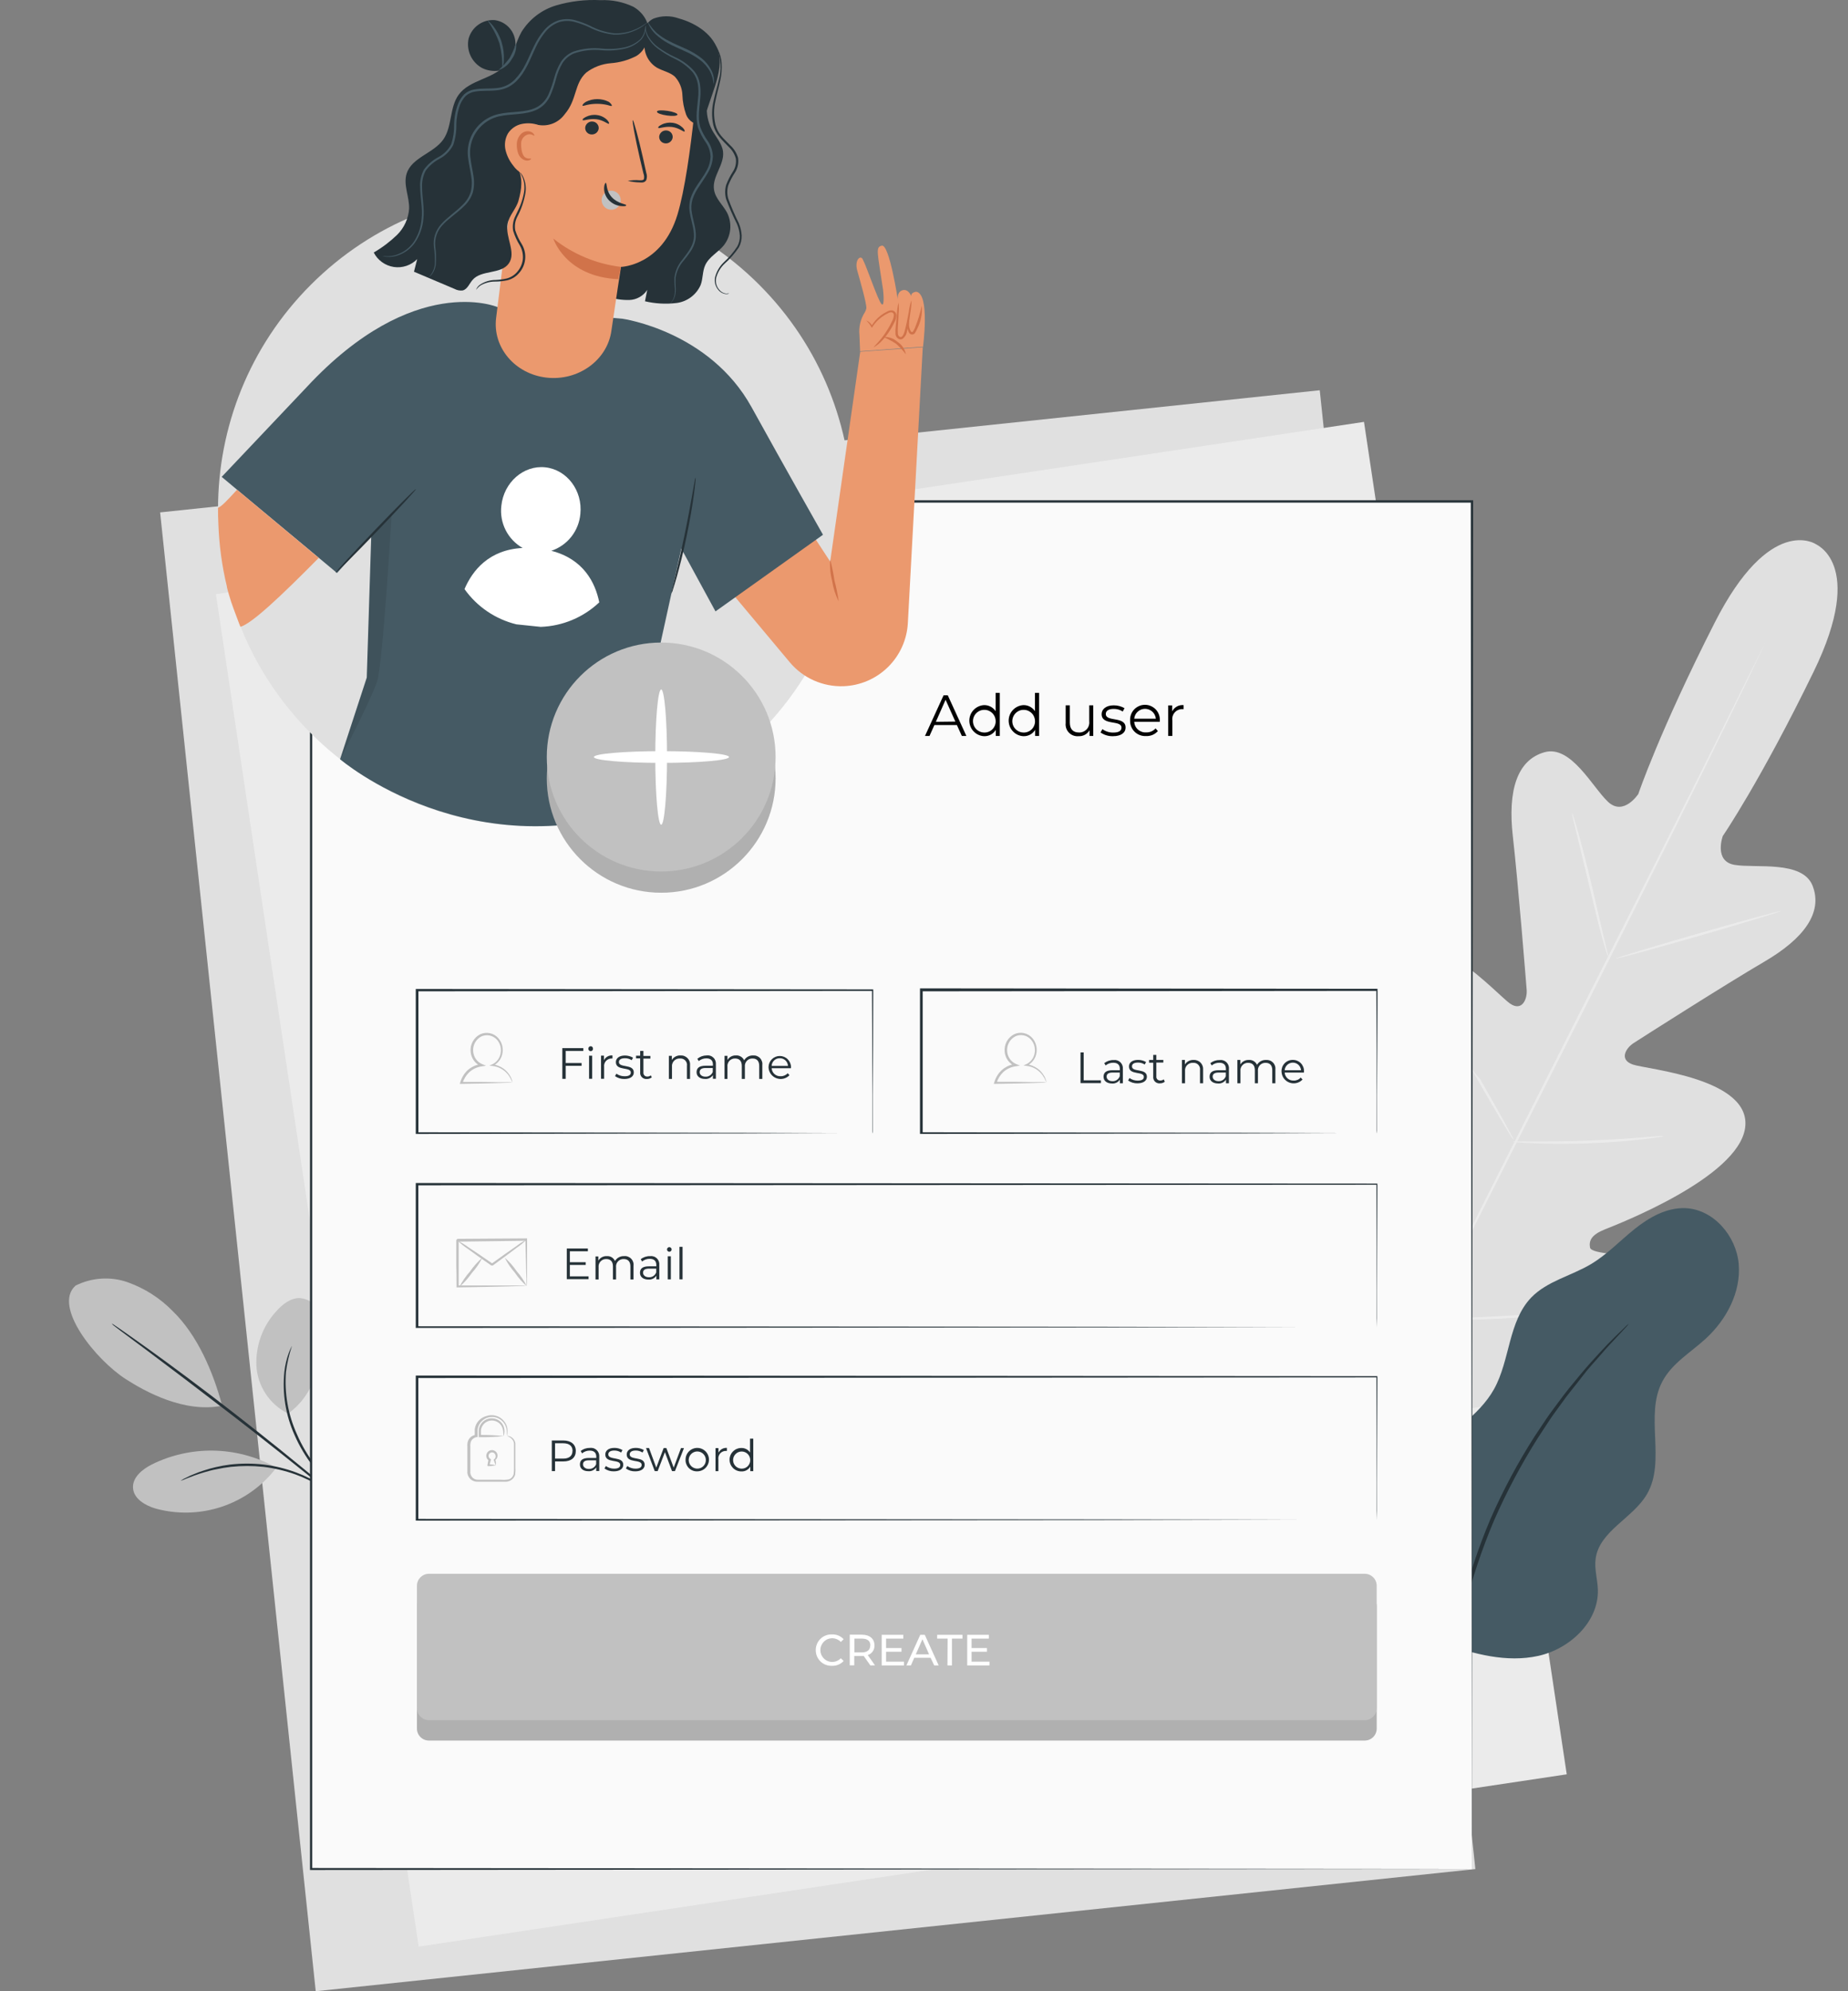 <svg width="65" height="70" viewBox="0 0 65 70" fill="none" xmlns="http://www.w3.org/2000/svg">
<rect x="0" y="0" width="65" height="70" fill="#808080" stroke="none"/>
<path d="M46.42 13.719L5.632 18.013L11.105 70L51.893 65.706L46.42 13.719Z" fill="#E0E0E0"/>
<path d="M47.976 14.831L7.595 20.888L14.726 68.432L55.107 62.375L47.976 14.831Z" fill="#EBEBEB"/>
<path d="M63.859 19.124C63.859 19.124 62.255 18.067 60.312 21.888C58.369 25.709 57.625 27.911 57.625 27.911C57.625 27.911 57.11 28.703 56.56 28.188C56.01 27.673 55.256 26.178 54.321 26.445C53.351 26.722 53.031 27.805 53.211 29.396C53.392 30.987 53.674 34.487 53.698 34.803C53.721 35.12 53.539 35.572 53.111 35.279C52.683 34.986 50.194 32.215 48.951 33.474C47.708 34.732 48.951 39.078 49.079 39.557C49.208 40.035 49.113 40.238 48.884 40.349C48.656 40.46 47.91 39.459 47.171 38.701C46.432 37.943 45.442 37.194 44.786 37.978C44.13 38.763 43.92 42.026 47.024 47.329L48.624 49.696L51.477 49.537C57.576 48.825 60.055 46.694 60.286 45.695C60.518 44.697 59.324 44.361 58.273 44.226C57.223 44.091 55.967 44.104 55.925 43.852C55.882 43.6 55.99 43.402 56.448 43.218C56.906 43.034 61.125 41.406 61.38 39.657C61.635 37.907 57.93 37.596 57.432 37.423C56.934 37.251 57.194 36.84 57.456 36.671C57.717 36.501 60.684 34.61 62.066 33.802C63.448 32.993 64.119 32.085 63.757 31.144C63.407 30.236 61.767 30.529 61.017 30.405C60.267 30.282 60.597 29.388 60.597 29.388C60.597 29.388 61.914 27.47 63.792 23.612C65.67 19.755 63.816 19.106 63.816 19.106" fill="#E0E0E0"/>
<path d="M62.109 22.544C62.109 22.544 62.098 22.573 62.073 22.627L61.962 22.866L61.524 23.79C61.144 24.582 60.584 25.731 59.889 27.145C58.497 29.971 56.549 33.856 54.371 38.145C52.194 42.433 50.235 46.323 48.824 49.142L47.163 52.485L46.723 53.393L46.602 53.629C46.575 53.682 46.559 53.707 46.559 53.707C46.559 53.707 46.57 53.679 46.594 53.625L46.707 53.385L47.144 52.471C47.525 51.678 48.082 50.529 48.778 49.115C50.17 46.288 52.124 42.397 54.297 38.105C56.47 33.813 58.432 29.93 59.844 27.109C60.543 25.7 61.112 24.56 61.504 23.766C61.699 23.375 61.851 23.069 61.957 22.858L62.076 22.623C62.096 22.571 62.109 22.544 62.109 22.544Z" fill="#EBEBEB"/>
<path d="M55.29 28.575C55.322 28.636 55.347 28.701 55.363 28.768C55.404 28.893 55.458 29.085 55.522 29.305C55.652 29.762 55.813 30.396 55.98 31.098C56.146 31.8 56.287 32.42 56.4 32.9C56.452 33.115 56.495 33.298 56.53 33.445C56.55 33.511 56.564 33.578 56.571 33.647C56.539 33.585 56.514 33.52 56.496 33.453C56.455 33.328 56.401 33.144 56.338 32.916C56.213 32.458 56.059 31.822 55.893 31.119C55.726 30.415 55.576 29.8 55.46 29.321C55.408 29.106 55.363 28.923 55.327 28.778C55.309 28.711 55.296 28.643 55.29 28.575Z" fill="#EBEBEB"/>
<path d="M56.834 33.697C56.834 33.673 58.12 33.282 59.721 32.821C61.321 32.36 62.626 32.008 62.632 32.028C62.639 32.049 61.347 32.445 59.746 32.905C58.145 33.364 56.841 33.721 56.834 33.697Z" fill="#EBEBEB"/>
<path d="M53.2 40.135C53.27 40.124 53.34 40.121 53.411 40.126H53.983C54.466 40.126 55.133 40.126 55.869 40.097C56.604 40.069 57.272 40.023 57.752 39.985L58.322 39.94C58.392 39.932 58.463 39.932 58.533 39.94C58.466 39.96 58.397 39.973 58.327 39.98C58.192 40.001 57.999 40.026 57.758 40.053C57.283 40.108 56.611 40.165 55.872 40.192C55.133 40.219 54.466 40.213 53.981 40.192C53.74 40.183 53.545 40.173 53.409 40.162C53.339 40.161 53.268 40.152 53.2 40.135Z" fill="#EBEBEB"/>
<path d="M50.786 35.808C50.829 35.857 50.866 35.91 50.897 35.967C50.972 36.089 51.063 36.241 51.173 36.419C51.403 36.802 51.59 37.46 52.054 37.924C52.393 38.515 52.698 39.053 52.913 39.444C53.011 39.627 53.095 39.783 53.165 39.909C53.2 39.964 53.227 40.024 53.246 40.086C53.203 40.038 53.166 39.984 53.135 39.928C53.059 39.806 52.967 39.656 52.859 39.476C52.629 39.094 52.317 38.561 51.978 37.97C51.639 37.379 51.334 36.842 51.119 36.452L50.867 35.994C50.832 35.936 50.805 35.873 50.786 35.808Z" fill="#EBEBEB"/>
<path d="M46.856 41.085C46.909 41.148 46.956 41.218 46.997 41.291L47.352 41.868C47.65 42.357 48.054 43.037 48.498 43.79C48.941 44.543 49.336 45.228 49.62 45.724C49.753 45.963 49.865 46.161 49.951 46.316C49.994 46.387 50.032 46.461 50.062 46.538C50.009 46.475 49.962 46.406 49.921 46.334L49.566 45.755C49.268 45.267 48.864 44.587 48.422 43.834C47.979 43.082 47.581 42.397 47.298 41.899C47.165 41.661 47.054 41.462 46.967 41.308C46.923 41.237 46.886 41.162 46.856 41.085Z" fill="#EBEBEB"/>
<path d="M50.023 46.386C50.111 46.373 50.2 46.367 50.289 46.367L51.015 46.345C51.626 46.323 52.473 46.291 53.405 46.231C54.337 46.171 55.181 46.095 55.792 46.034L56.514 45.965C56.602 45.952 56.692 45.946 56.781 45.949C56.695 45.971 56.607 45.988 56.519 45.998C56.349 46.025 56.102 46.06 55.798 46.096C55.189 46.172 54.346 46.255 53.411 46.318C52.476 46.382 51.63 46.402 51.015 46.407C50.709 46.407 50.46 46.407 50.289 46.407C50.2 46.409 50.11 46.402 50.023 46.386Z" fill="#EBEBEB"/>
<path d="M2.648 45.199C2.931 45.056 3.239 44.971 3.555 44.95C3.871 44.928 4.188 44.971 4.487 45.075C5.086 45.287 5.628 45.634 6.072 46.088C6.95 46.938 7.498 48.233 7.815 49.417C6.484 49.683 5.107 48.919 4.433 48.488C3.366 47.806 1.853 45.928 2.65 45.202" fill="#C1C1C1"/>
<path d="M10.128 49.692C9.812 49.535 9.543 49.297 9.348 49.003C9.153 48.709 9.039 48.368 9.018 48.016C9.003 47.662 9.058 47.309 9.18 46.977C9.302 46.645 9.489 46.341 9.73 46.082C9.949 45.839 10.239 45.617 10.563 45.633C10.716 45.65 10.861 45.707 10.983 45.799C11.106 45.89 11.203 46.012 11.262 46.153C11.378 46.438 11.416 46.748 11.372 47.052C11.272 48.093 10.985 49.082 10.136 49.692" fill="#C1C1C1"/>
<path d="M12.278 53.003C12.214 52.949 12.156 52.889 12.104 52.823L11.645 52.314C11.267 51.88 10.716 51.273 10.361 50.449C10.046 49.75 9.923 48.981 10.002 48.22C10.028 47.992 10.081 47.767 10.161 47.551C10.183 47.492 10.208 47.435 10.236 47.378C10.253 47.34 10.264 47.32 10.267 47.321C10.168 47.616 10.098 47.919 10.059 48.228C10 48.978 10.132 49.731 10.443 50.417C10.789 51.225 11.326 51.834 11.692 52.278C11.877 52.499 12.03 52.678 12.13 52.805C12.185 52.866 12.235 52.933 12.278 53.003Z" fill="#263238"/>
<path d="M3.929 46.527C3.962 46.543 3.994 46.562 4.024 46.584L4.282 46.76C4.507 46.919 4.829 47.142 5.224 47.426C6.016 47.995 7.096 48.795 8.269 49.707C9.441 50.618 10.487 51.468 11.234 52.092C11.606 52.409 11.906 52.659 12.112 52.838L12.347 53.046C12.4 53.095 12.427 53.121 12.424 53.124C12.393 53.105 12.363 53.084 12.335 53.06L12.09 52.865L11.194 52.141C10.427 51.526 9.384 50.688 8.208 49.783C7.032 48.878 5.961 48.065 5.181 47.483L4.257 46.795L4.007 46.605C3.978 46.582 3.952 46.556 3.929 46.527Z" fill="#263238"/>
<path d="M9.635 51.547C8.976 51.196 8.243 51.007 7.497 50.995C6.75 50.984 6.012 51.15 5.343 51.48C5.005 51.651 4.649 51.94 4.679 52.317C4.709 52.694 5.11 52.924 5.471 53.032C6.236 53.241 7.045 53.219 7.797 52.969C8.549 52.719 9.21 52.252 9.697 51.626" fill="#C1C1C1"/>
<path d="M6.357 52.052C6.422 52.007 6.492 51.969 6.565 51.938C6.647 51.894 6.732 51.856 6.819 51.823C6.931 51.774 7.047 51.731 7.164 51.696C7.305 51.648 7.448 51.608 7.594 51.575C7.76 51.536 7.929 51.506 8.099 51.485C8.49 51.441 8.884 51.441 9.275 51.485C9.666 51.533 10.049 51.627 10.418 51.764C10.58 51.824 10.739 51.894 10.893 51.973C11.027 52.04 11.157 52.114 11.283 52.195C11.402 52.263 11.496 52.344 11.584 52.406C11.66 52.46 11.732 52.519 11.8 52.582C11.862 52.629 11.919 52.682 11.971 52.74C11.957 52.756 11.711 52.523 11.25 52.243C11.124 52.166 10.995 52.096 10.862 52.033C10.71 51.958 10.555 51.892 10.396 51.834C10.032 51.704 9.655 51.614 9.272 51.567C8.887 51.526 8.5 51.526 8.115 51.567C7.947 51.586 7.781 51.614 7.616 51.65C7.457 51.677 7.318 51.721 7.188 51.756C6.665 51.911 6.365 52.07 6.357 52.052Z" fill="#263238"/>
<path d="M50.78 57.763C49.67 57.05 49.271 56.135 49.096 54.828C49.014 54.172 49.073 53.506 49.27 52.874C49.466 52.243 49.796 51.661 50.236 51.168C50.975 50.353 52.011 49.797 52.548 48.837C53.119 47.813 53.046 46.459 53.861 45.611C54.422 45.033 55.267 44.852 55.958 44.44C56.523 44.104 56.98 43.617 57.492 43.207C58.004 42.796 58.619 42.448 59.275 42.471C60.266 42.508 61.072 43.448 61.156 44.435C61.24 45.423 60.727 46.389 59.996 47.06C59.467 47.545 58.806 47.927 58.471 48.564C57.837 49.757 58.609 51.355 57.929 52.526C57.433 53.377 56.251 53.821 56.123 54.799C56.075 55.159 56.191 55.519 56.202 55.882C56.237 57.015 55.213 57.967 54.105 58.212C52.997 58.456 51.846 58.15 50.776 57.768" fill="#455A64"/>
<path d="M57.289 46.535C57.257 46.583 57.221 46.628 57.18 46.668L56.845 47.028C56.698 47.187 56.517 47.372 56.322 47.603C56.127 47.835 55.886 48.079 55.655 48.386C55.424 48.694 55.151 49.006 54.894 49.374C54.766 49.558 54.622 49.738 54.492 49.94L54.088 50.555C53.505 51.478 52.992 52.444 52.553 53.444C52.127 54.449 51.78 55.486 51.515 56.546C51.403 57.037 51.293 57.497 51.23 57.947C51.167 58.397 51.103 58.801 51.06 59.18C51.018 59.559 51.003 59.903 50.978 60.205C50.953 60.508 50.951 60.768 50.948 60.982C50.945 61.196 50.94 61.346 50.937 61.473C50.938 61.531 50.933 61.588 50.922 61.644C50.912 61.588 50.908 61.531 50.91 61.473C50.91 61.346 50.902 61.183 50.896 60.98C50.889 60.777 50.885 60.505 50.896 60.202C50.907 59.899 50.911 59.551 50.957 59.17C51.003 58.79 51.032 58.378 51.116 57.928C51.2 57.478 51.274 57.012 51.39 56.517C51.651 55.448 51.998 54.403 52.428 53.39C52.87 52.383 53.39 51.412 53.983 50.486L54.394 49.871C54.527 49.672 54.672 49.489 54.804 49.307C55.067 48.941 55.338 48.621 55.582 48.326C55.826 48.031 56.058 47.779 56.265 47.553C56.473 47.326 56.654 47.141 56.807 46.992C56.961 46.843 57.069 46.736 57.161 46.649C57.2 46.607 57.243 46.569 57.289 46.535Z" fill="#263238"/>
<path d="M51.768 17.632H10.935V65.708H51.768V17.632Z" fill="#FAFAFA"/>
<path d="M51.77 65.708C51.77 65.391 51.754 46.278 51.732 17.632L51.77 17.669H10.941L10.982 17.628C10.982 35.379 10.982 51.911 10.982 65.703L10.947 65.668L51.781 65.703L10.947 65.738H10.903V65.703C10.903 51.914 10.903 35.377 10.903 17.628V17.586H10.949H51.778H51.815V17.624C51.784 46.278 51.77 65.39 51.77 65.708Z" fill="#263238"/>
<path d="M33.657 25.489H32.865L32.694 25.871H32.535L33.188 24.444H33.337L33.99 25.871H33.831L33.657 25.489ZM33.603 25.367L33.259 24.6L32.917 25.375L33.603 25.367Z" fill="black"/>
<path d="M35.165 24.356V25.871H35.025V25.658C34.982 25.729 34.921 25.787 34.848 25.826C34.776 25.864 34.694 25.883 34.611 25.88C34.472 25.873 34.34 25.812 34.244 25.71C34.148 25.609 34.094 25.474 34.094 25.334C34.094 25.194 34.148 25.06 34.244 24.958C34.34 24.857 34.472 24.796 34.611 24.788C34.692 24.786 34.771 24.805 34.843 24.842C34.914 24.879 34.974 24.934 35.019 25.001V24.356H35.165ZM35.02 25.334C35.017 25.255 34.99 25.18 34.944 25.117C34.898 25.054 34.834 25.006 34.761 24.978C34.687 24.951 34.608 24.946 34.532 24.963C34.455 24.981 34.386 25.021 34.332 25.077C34.278 25.134 34.242 25.205 34.228 25.282C34.215 25.359 34.224 25.439 34.255 25.511C34.286 25.582 34.337 25.644 34.402 25.686C34.468 25.729 34.544 25.752 34.623 25.752C34.677 25.753 34.731 25.742 34.781 25.721C34.831 25.7 34.876 25.669 34.913 25.63C34.95 25.59 34.979 25.544 34.998 25.493C35.016 25.442 35.024 25.388 35.02 25.334Z" fill="black"/>
<path d="M36.548 24.356V25.871H36.409V25.658C36.366 25.729 36.305 25.787 36.232 25.826C36.159 25.864 36.078 25.883 35.995 25.88C35.855 25.873 35.724 25.812 35.628 25.71C35.531 25.609 35.478 25.474 35.478 25.334C35.478 25.194 35.531 25.06 35.628 24.958C35.724 24.857 35.855 24.796 35.995 24.788C36.075 24.786 36.155 24.805 36.226 24.842C36.297 24.879 36.358 24.934 36.403 25.001V24.356H36.548ZM36.404 25.334C36.4 25.255 36.374 25.18 36.328 25.117C36.281 25.054 36.218 25.006 36.144 24.978C36.071 24.951 35.991 24.946 35.915 24.963C35.839 24.981 35.77 25.021 35.716 25.077C35.662 25.134 35.626 25.205 35.612 25.282C35.598 25.359 35.607 25.439 35.638 25.511C35.669 25.582 35.721 25.644 35.786 25.686C35.851 25.729 35.928 25.752 36.006 25.752C36.06 25.753 36.114 25.742 36.164 25.721C36.214 25.7 36.259 25.669 36.297 25.63C36.334 25.59 36.363 25.544 36.381 25.493C36.4 25.442 36.408 25.388 36.404 25.334Z" fill="black"/>
<path d="M38.453 24.796V25.871H38.322V25.674C38.282 25.74 38.226 25.794 38.158 25.831C38.09 25.867 38.014 25.884 37.937 25.88C37.875 25.886 37.813 25.878 37.754 25.857C37.696 25.836 37.643 25.802 37.6 25.758C37.556 25.714 37.523 25.66 37.503 25.602C37.483 25.543 37.476 25.481 37.483 25.419V24.796H37.629V25.405C37.629 25.633 37.746 25.75 37.946 25.75C37.997 25.753 38.048 25.744 38.095 25.725C38.142 25.706 38.185 25.677 38.22 25.64C38.255 25.603 38.281 25.559 38.297 25.511C38.313 25.462 38.318 25.411 38.312 25.36V24.796H38.453Z" fill="black"/>
<path d="M38.71 25.749L38.775 25.633C38.886 25.713 39.02 25.755 39.157 25.753C39.362 25.753 39.446 25.685 39.446 25.579C39.446 25.299 38.748 25.519 38.748 25.104C38.748 24.928 38.907 24.796 39.173 24.796C39.306 24.795 39.438 24.829 39.553 24.896L39.49 25.013C39.396 24.951 39.286 24.919 39.173 24.921C38.98 24.921 38.894 24.997 38.894 25.099C38.894 25.389 39.59 25.17 39.59 25.574C39.59 25.76 39.431 25.88 39.148 25.88C38.992 25.885 38.838 25.839 38.71 25.749Z" fill="black"/>
<path d="M40.793 25.375H39.894C39.897 25.427 39.91 25.478 39.933 25.525C39.956 25.573 39.988 25.615 40.028 25.649C40.067 25.684 40.113 25.71 40.163 25.727C40.212 25.744 40.265 25.751 40.317 25.747C40.379 25.749 40.44 25.738 40.497 25.713C40.554 25.689 40.604 25.652 40.645 25.606L40.726 25.701C40.674 25.759 40.61 25.805 40.539 25.835C40.467 25.865 40.39 25.879 40.312 25.875C40.239 25.88 40.165 25.869 40.096 25.843C40.026 25.817 39.963 25.778 39.91 25.726C39.857 25.675 39.816 25.613 39.788 25.544C39.76 25.476 39.747 25.402 39.75 25.329C39.746 25.258 39.756 25.187 39.781 25.12C39.805 25.053 39.843 24.992 39.892 24.94C39.941 24.889 40 24.848 40.065 24.82C40.13 24.791 40.201 24.777 40.272 24.777C40.343 24.777 40.413 24.791 40.479 24.82C40.544 24.848 40.603 24.889 40.652 24.94C40.701 24.992 40.739 25.053 40.763 25.12C40.788 25.187 40.798 25.258 40.794 25.329C40.794 25.346 40.793 25.362 40.793 25.375ZM39.894 25.265H40.655C40.646 25.17 40.602 25.082 40.532 25.018C40.461 24.954 40.37 24.918 40.274 24.918C40.179 24.918 40.087 24.954 40.017 25.018C39.946 25.082 39.903 25.17 39.894 25.265Z" fill="black"/>
<path d="M41.631 24.788V24.929H41.596C41.545 24.927 41.494 24.935 41.447 24.955C41.399 24.974 41.357 25.004 41.322 25.042C41.288 25.08 41.262 25.125 41.247 25.174C41.232 25.223 41.228 25.275 41.235 25.326V25.872H41.089V24.798H41.229V25.009C41.266 24.936 41.324 24.876 41.396 24.836C41.468 24.797 41.55 24.78 41.631 24.788Z" fill="black"/>
<path d="M30.687 39.844C30.687 39.844 30.687 39.812 30.687 39.755C30.687 39.698 30.687 39.609 30.687 39.498C30.687 39.27 30.687 38.937 30.687 38.506C30.687 37.642 30.678 36.387 30.671 34.808L30.698 34.834L14.676 34.849L14.717 34.808C14.717 36.552 14.717 38.248 14.717 39.844L14.678 39.804L26.129 39.822L29.483 39.833H30.384H30.619H30.7H30.624H30.381H29.489L26.145 39.845L14.665 39.863H14.624V34.767H14.665L30.687 34.781H30.714V34.808C30.714 36.393 30.703 37.661 30.7 38.522C30.7 38.95 30.7 39.281 30.7 39.508C30.7 39.617 30.7 39.701 30.7 39.76C30.7 39.818 30.687 39.844 30.687 39.844Z" fill="#263238"/>
<path d="M48.423 46.664C48.423 46.664 48.423 46.551 48.423 46.332C48.423 46.114 48.423 45.79 48.423 45.364C48.423 44.513 48.423 43.256 48.412 41.628L48.432 41.649L14.673 41.669L14.714 41.628V46.664L14.673 46.624L38.691 46.641L45.823 46.653H47.752H48.253H48.426C48.426 46.653 48.37 46.653 48.259 46.653H47.763H45.844L38.712 46.665L14.665 46.683H14.624V41.587H14.667L48.426 41.608H48.446V41.628C48.446 43.262 48.437 44.522 48.434 45.377C48.434 45.799 48.434 46.12 48.434 46.34C48.426 46.556 48.423 46.664 48.423 46.664Z" fill="#263238"/>
<path d="M48.423 53.438C48.423 53.438 48.423 53.323 48.423 53.106C48.423 52.889 48.423 52.563 48.423 52.138C48.423 51.285 48.423 50.03 48.412 48.402L48.432 48.421L14.673 48.443L14.714 48.402V53.438L14.673 53.396L38.691 53.414L45.823 53.426H47.752H48.253H48.426H48.259H47.763H45.844L38.712 53.438L14.665 53.456H14.624V48.356H14.667L48.426 48.378H48.446V48.399C48.446 50.032 48.437 51.291 48.434 52.146C48.434 52.568 48.434 52.89 48.434 53.109C48.426 53.33 48.423 53.438 48.423 53.438Z" fill="#263238"/>
<path d="M48.423 39.843C48.423 39.843 48.423 39.812 48.423 39.755C48.423 39.698 48.423 39.609 48.423 39.498C48.423 39.27 48.423 38.937 48.423 38.506C48.423 37.642 48.423 36.387 48.408 34.808L48.435 34.834L32.413 34.849L32.454 34.808V39.843L32.413 39.804L43.866 39.821L47.22 39.832H48.121H48.356H48.437H48.361H48.117H47.224L43.88 39.845L32.399 39.862H32.359V39.823C32.359 38.227 32.359 36.533 32.359 34.788V34.746H32.402L48.424 34.761H48.451V34.788C48.451 36.373 48.44 37.64 48.435 38.501C48.435 38.929 48.435 39.26 48.435 39.487C48.435 39.596 48.435 39.68 48.435 39.739C48.435 39.797 48.423 39.843 48.423 39.843Z" fill="#263238"/>
<path d="M18.02 38.054C17.98 38.06 17.939 38.062 17.898 38.062L17.537 38.073C17.22 38.083 16.767 38.095 16.221 38.102H16.171L16.187 38.054C16.233 37.893 16.32 37.746 16.44 37.629C16.576 37.508 16.745 37.429 16.925 37.404L16.916 37.482C16.814 37.438 16.727 37.366 16.663 37.276C16.599 37.185 16.561 37.079 16.553 36.968C16.542 36.844 16.568 36.72 16.629 36.611C16.69 36.502 16.782 36.414 16.893 36.358C17 36.31 17.119 36.297 17.233 36.322C17.348 36.346 17.451 36.408 17.527 36.496C17.596 36.574 17.643 36.668 17.667 36.769C17.69 36.87 17.689 36.975 17.662 37.075C17.64 37.162 17.599 37.243 17.541 37.311C17.483 37.38 17.41 37.434 17.328 37.469V37.414C17.469 37.435 17.603 37.489 17.719 37.572C17.804 37.636 17.877 37.716 17.932 37.807C17.981 37.883 18.014 37.968 18.028 38.057C18.028 38.057 18.016 38.034 17.998 37.996C17.972 37.936 17.94 37.879 17.905 37.824C17.839 37.726 17.752 37.644 17.651 37.583C17.549 37.522 17.436 37.485 17.318 37.472L17.212 37.46L17.312 37.417C17.384 37.383 17.448 37.334 17.498 37.271C17.549 37.209 17.584 37.137 17.602 37.059C17.624 36.97 17.625 36.877 17.603 36.788C17.582 36.699 17.539 36.617 17.478 36.548C17.411 36.475 17.323 36.424 17.225 36.403C17.128 36.382 17.026 36.393 16.935 36.433C16.839 36.482 16.76 36.558 16.708 36.653C16.656 36.747 16.633 36.855 16.643 36.962C16.65 37.059 16.683 37.151 16.739 37.23C16.795 37.309 16.871 37.371 16.96 37.409L17.095 37.463L16.951 37.487C16.785 37.508 16.631 37.58 16.507 37.691C16.395 37.798 16.312 37.932 16.267 38.08L16.233 38.034C16.76 38.034 17.204 38.034 17.523 38.045H17.894C17.936 38.045 17.978 38.048 18.02 38.054Z" fill="#C1C1C1"/>
<path d="M36.803 38.054C36.764 38.06 36.723 38.062 36.683 38.062L36.32 38.073C36.003 38.083 35.551 38.095 35.005 38.102H34.955L34.97 38.054C35.016 37.893 35.103 37.746 35.223 37.63C35.358 37.506 35.527 37.427 35.708 37.401L35.699 37.479C35.597 37.434 35.51 37.363 35.447 37.273C35.383 37.182 35.345 37.076 35.337 36.965C35.326 36.841 35.352 36.717 35.412 36.608C35.473 36.499 35.565 36.411 35.677 36.355C35.783 36.307 35.902 36.294 36.017 36.319C36.131 36.344 36.234 36.405 36.311 36.493C36.378 36.571 36.426 36.665 36.449 36.766C36.472 36.867 36.47 36.972 36.444 37.072C36.422 37.159 36.38 37.239 36.322 37.308C36.264 37.376 36.192 37.431 36.109 37.466V37.411C36.251 37.431 36.385 37.486 36.501 37.569C36.586 37.633 36.658 37.712 36.713 37.804C36.763 37.879 36.796 37.965 36.81 38.054C36.81 38.054 36.797 38.03 36.78 37.992C36.754 37.932 36.723 37.875 36.686 37.821C36.62 37.723 36.534 37.641 36.433 37.58C36.332 37.519 36.219 37.481 36.101 37.469L35.995 37.457L36.093 37.414C36.166 37.38 36.23 37.33 36.28 37.268C36.331 37.206 36.367 37.133 36.385 37.056C36.407 36.967 36.407 36.874 36.386 36.785C36.364 36.696 36.321 36.614 36.26 36.545C36.194 36.47 36.106 36.419 36.008 36.398C35.91 36.377 35.809 36.388 35.718 36.43C35.621 36.478 35.542 36.555 35.49 36.649C35.437 36.744 35.415 36.852 35.425 36.959C35.431 37.055 35.465 37.148 35.52 37.227C35.576 37.306 35.653 37.368 35.742 37.406L35.876 37.46L35.732 37.484C35.567 37.505 35.412 37.577 35.288 37.688C35.177 37.795 35.095 37.929 35.05 38.076L35.016 38.03C35.544 38.03 35.987 38.03 36.304 38.041H36.677C36.719 38.043 36.762 38.047 36.803 38.054Z" fill="#C1C1C1"/>
<path d="M19.898 36.945V37.37H20.456V37.468H19.898V37.926H19.778V36.846H20.518V36.945H19.898Z" fill="#263238"/>
<path d="M20.696 36.858C20.696 36.837 20.704 36.817 20.719 36.803C20.734 36.788 20.754 36.78 20.775 36.78C20.785 36.779 20.795 36.781 20.805 36.785C20.815 36.788 20.824 36.794 20.831 36.801C20.839 36.808 20.845 36.816 20.849 36.826C20.853 36.835 20.855 36.846 20.856 36.856C20.858 36.868 20.858 36.88 20.855 36.891C20.852 36.903 20.846 36.914 20.839 36.923C20.831 36.932 20.822 36.94 20.811 36.945C20.8 36.95 20.788 36.953 20.776 36.953C20.764 36.953 20.753 36.95 20.742 36.945C20.731 36.94 20.721 36.932 20.714 36.923C20.706 36.914 20.701 36.903 20.698 36.891C20.695 36.88 20.695 36.868 20.697 36.856L20.696 36.858ZM20.719 37.113H20.829V37.924H20.719V37.113Z" fill="#263238"/>
<path d="M21.542 37.103V37.211H21.522C21.483 37.209 21.445 37.216 21.409 37.23C21.373 37.245 21.341 37.267 21.315 37.296C21.289 37.324 21.27 37.358 21.258 37.395C21.247 37.432 21.244 37.471 21.249 37.509V37.923H21.14V37.111H21.244V37.27C21.272 37.215 21.315 37.17 21.368 37.141C21.421 37.111 21.482 37.098 21.542 37.103Z" fill="#263238"/>
<path d="M21.632 37.831L21.681 37.745C21.766 37.805 21.867 37.836 21.97 37.835C22.128 37.835 22.187 37.783 22.187 37.704C22.187 37.492 21.662 37.658 21.662 37.338C21.662 37.206 21.777 37.106 21.979 37.106C22.08 37.105 22.179 37.132 22.266 37.182L22.219 37.271C22.148 37.224 22.064 37.199 21.979 37.202C21.834 37.202 21.769 37.258 21.769 37.335C21.769 37.553 22.293 37.389 22.293 37.701C22.293 37.84 22.171 37.931 21.959 37.931C21.842 37.933 21.728 37.898 21.632 37.831Z" fill="#263238"/>
<path d="M22.926 37.873C22.877 37.912 22.816 37.933 22.754 37.931C22.723 37.934 22.69 37.931 22.66 37.92C22.63 37.91 22.602 37.893 22.579 37.87C22.556 37.848 22.539 37.82 22.528 37.79C22.517 37.76 22.513 37.728 22.517 37.696V37.206H22.372V37.113H22.517V36.945H22.631V37.121H22.876V37.214H22.631V37.697C22.628 37.717 22.63 37.736 22.636 37.755C22.642 37.774 22.652 37.791 22.665 37.805C22.678 37.819 22.695 37.83 22.713 37.837C22.731 37.844 22.751 37.847 22.77 37.845C22.814 37.846 22.857 37.831 22.891 37.804L22.926 37.873Z" fill="#263238"/>
<path d="M24.271 37.453V37.929H24.162V37.469C24.167 37.436 24.165 37.401 24.155 37.368C24.145 37.336 24.127 37.306 24.104 37.281C24.08 37.256 24.052 37.237 24.02 37.225C23.988 37.213 23.954 37.208 23.92 37.211C23.881 37.208 23.842 37.214 23.806 37.227C23.769 37.241 23.736 37.263 23.709 37.29C23.682 37.318 23.662 37.352 23.649 37.388C23.636 37.425 23.632 37.464 23.636 37.503V37.929H23.526V37.117H23.631V37.262C23.663 37.21 23.709 37.168 23.764 37.14C23.818 37.112 23.879 37.099 23.94 37.103C23.986 37.101 24.032 37.108 24.074 37.126C24.117 37.143 24.155 37.169 24.186 37.202C24.218 37.235 24.242 37.275 24.257 37.318C24.271 37.362 24.276 37.408 24.271 37.453Z" fill="#263238"/>
<path d="M25.18 37.42V37.923H25.075V37.796C25.045 37.841 25.003 37.877 24.954 37.9C24.905 37.924 24.85 37.934 24.796 37.929C24.614 37.929 24.501 37.834 24.501 37.694C24.501 37.555 24.581 37.465 24.818 37.465H25.075V37.42C25.075 37.281 24.997 37.206 24.847 37.206C24.748 37.205 24.653 37.238 24.577 37.301L24.527 37.221C24.618 37.146 24.732 37.104 24.85 37.103C24.894 37.097 24.938 37.1 24.98 37.114C25.023 37.127 25.061 37.15 25.093 37.181C25.125 37.211 25.149 37.249 25.164 37.29C25.179 37.332 25.184 37.376 25.18 37.42ZM25.07 37.678V37.545H24.817C24.658 37.545 24.609 37.607 24.609 37.691C24.609 37.775 24.683 37.85 24.814 37.85C24.869 37.853 24.924 37.838 24.97 37.807C25.016 37.777 25.051 37.732 25.07 37.68V37.678Z" fill="#263238"/>
<path d="M26.814 37.453V37.929H26.704V37.469C26.704 37.298 26.619 37.211 26.471 37.211C26.433 37.209 26.396 37.215 26.36 37.23C26.325 37.244 26.294 37.266 26.268 37.294C26.242 37.321 26.223 37.355 26.211 37.391C26.199 37.427 26.196 37.465 26.2 37.502V37.929H26.091V37.469C26.091 37.298 26.005 37.211 25.858 37.211C25.82 37.209 25.782 37.215 25.747 37.23C25.712 37.244 25.68 37.266 25.654 37.294C25.629 37.321 25.609 37.355 25.598 37.391C25.586 37.427 25.582 37.465 25.587 37.502V37.929H25.484V37.117H25.588V37.262C25.619 37.211 25.662 37.169 25.715 37.141C25.767 37.113 25.826 37.1 25.885 37.103C25.945 37.098 26.005 37.112 26.056 37.143C26.108 37.173 26.149 37.219 26.173 37.274C26.206 37.22 26.253 37.175 26.308 37.145C26.364 37.115 26.427 37.101 26.49 37.103C26.536 37.1 26.582 37.107 26.624 37.124C26.667 37.141 26.705 37.167 26.736 37.201C26.767 37.234 26.79 37.275 26.803 37.318C26.817 37.362 26.82 37.408 26.814 37.453Z" fill="#263238"/>
<path d="M27.819 37.552H27.142C27.144 37.591 27.154 37.63 27.171 37.665C27.188 37.701 27.212 37.733 27.242 37.759C27.271 37.785 27.305 37.805 27.343 37.818C27.38 37.831 27.419 37.836 27.459 37.834C27.505 37.836 27.551 37.827 27.594 37.808C27.637 37.79 27.675 37.763 27.706 37.728L27.768 37.799C27.71 37.86 27.635 37.902 27.553 37.921C27.471 37.939 27.385 37.933 27.306 37.903C27.227 37.873 27.159 37.821 27.11 37.752C27.061 37.684 27.034 37.603 27.031 37.519C27.031 37.413 27.073 37.313 27.147 37.238C27.221 37.164 27.322 37.122 27.427 37.122C27.532 37.122 27.633 37.164 27.707 37.238C27.782 37.313 27.823 37.413 27.823 37.519C27.82 37.528 27.819 37.541 27.819 37.552ZM27.142 37.471H27.715C27.712 37.397 27.68 37.328 27.626 37.277C27.572 37.227 27.501 37.2 27.427 37.202C27.354 37.2 27.282 37.227 27.229 37.278C27.175 37.328 27.144 37.398 27.142 37.471Z" fill="#263238"/>
<path d="M20.702 44.869V44.968H19.936V43.89H20.677V43.988H20.043V44.372H20.601V44.468H20.043V44.869H20.702Z" fill="#263238"/>
<path d="M22.282 44.503V44.979H22.173V44.519C22.173 44.348 22.087 44.261 21.94 44.261C21.902 44.259 21.864 44.265 21.828 44.28C21.793 44.294 21.762 44.316 21.736 44.344C21.71 44.372 21.69 44.405 21.679 44.441C21.667 44.478 21.664 44.516 21.669 44.554V44.979H21.559V44.519C21.559 44.348 21.474 44.261 21.326 44.261C21.288 44.259 21.251 44.266 21.215 44.28C21.18 44.295 21.149 44.317 21.123 44.344C21.097 44.372 21.078 44.406 21.066 44.442C21.054 44.478 21.051 44.516 21.055 44.554V44.979H20.946V44.169H21.046V44.316C21.076 44.266 21.12 44.224 21.172 44.196C21.224 44.168 21.283 44.155 21.342 44.158C21.402 44.153 21.462 44.167 21.514 44.197C21.565 44.228 21.606 44.274 21.631 44.329C21.663 44.275 21.71 44.23 21.766 44.2C21.822 44.17 21.884 44.155 21.948 44.158C21.994 44.153 22.041 44.158 22.084 44.174C22.128 44.19 22.167 44.215 22.2 44.249C22.232 44.282 22.256 44.322 22.27 44.366C22.285 44.41 22.289 44.457 22.282 44.503Z" fill="#263238"/>
<path d="M23.19 44.472V44.974H23.086V44.847C23.055 44.893 23.014 44.929 22.965 44.953C22.916 44.976 22.861 44.986 22.807 44.982C22.623 44.982 22.51 44.887 22.51 44.746C22.51 44.605 22.591 44.516 22.827 44.516H23.084V44.467C23.084 44.329 23.005 44.253 22.854 44.253C22.756 44.251 22.66 44.285 22.585 44.348L22.536 44.267C22.629 44.193 22.746 44.154 22.865 44.158C22.908 44.152 22.952 44.156 22.993 44.17C23.035 44.183 23.072 44.206 23.104 44.236C23.135 44.266 23.159 44.303 23.174 44.344C23.189 44.385 23.194 44.428 23.19 44.472ZM23.081 44.73V44.598H22.827C22.669 44.598 22.618 44.66 22.618 44.743C22.618 44.825 22.694 44.901 22.824 44.901C22.88 44.904 22.934 44.889 22.981 44.858C23.027 44.827 23.062 44.782 23.081 44.73Z" fill="#263238"/>
<path d="M23.463 43.907C23.467 43.889 23.477 43.873 23.491 43.861C23.505 43.849 23.523 43.842 23.542 43.842C23.561 43.842 23.579 43.849 23.593 43.861C23.608 43.873 23.618 43.889 23.621 43.907C23.624 43.919 23.623 43.931 23.621 43.943C23.618 43.954 23.612 43.965 23.605 43.974C23.597 43.984 23.587 43.991 23.577 43.996C23.566 44.001 23.554 44.004 23.542 44.004C23.53 44.004 23.518 44.001 23.508 43.996C23.497 43.991 23.487 43.984 23.48 43.974C23.472 43.965 23.467 43.954 23.464 43.943C23.461 43.931 23.46 43.919 23.463 43.907ZM23.487 44.164H23.596V44.974H23.487V44.164Z" fill="#263238"/>
<path d="M23.899 43.831H24.008V44.974H23.899V43.831Z" fill="#263238"/>
<path d="M20.253 51.008C20.253 51.238 20.095 51.376 19.813 51.376H19.523V51.716H19.409V50.639H19.813C20.084 50.639 20.253 50.776 20.253 51.008ZM20.139 51.008C20.139 50.835 20.025 50.737 19.81 50.737H19.523V51.276H19.81C20.022 51.276 20.136 51.177 20.136 51.008H20.139Z" fill="#263238"/>
<path d="M21.078 51.209V51.712H20.971V51.585C20.942 51.63 20.9 51.667 20.851 51.69C20.802 51.714 20.748 51.724 20.694 51.719C20.51 51.719 20.398 51.624 20.398 51.483C20.398 51.342 20.477 51.254 20.715 51.254H20.973V51.209C20.973 51.071 20.894 50.995 20.743 50.995C20.645 50.994 20.549 51.028 20.474 51.092L20.425 51.009C20.518 50.935 20.635 50.897 20.754 50.9C20.797 50.895 20.84 50.899 20.881 50.912C20.921 50.926 20.958 50.948 20.989 50.978C21.02 51.007 21.044 51.044 21.06 51.084C21.075 51.123 21.081 51.166 21.078 51.209ZM20.968 51.469V51.336H20.713C20.555 51.336 20.506 51.398 20.506 51.48C20.506 51.563 20.582 51.639 20.71 51.639C20.765 51.642 20.819 51.628 20.866 51.598C20.912 51.568 20.948 51.525 20.968 51.474V51.469Z" fill="#263238"/>
<path d="M21.261 51.624L21.311 51.537C21.395 51.597 21.495 51.63 21.599 51.629C21.757 51.629 21.816 51.577 21.816 51.496C21.816 51.285 21.29 51.452 21.29 51.131C21.29 50.998 21.404 50.9 21.607 50.9C21.708 50.898 21.807 50.924 21.894 50.976L21.846 51.063C21.775 51.016 21.692 50.992 21.607 50.993C21.461 50.993 21.396 51.051 21.396 51.128C21.396 51.347 21.922 51.182 21.922 51.493C21.922 51.634 21.799 51.724 21.588 51.724C21.471 51.727 21.357 51.692 21.261 51.624Z" fill="#263238"/>
<path d="M22.014 51.624L22.064 51.537C22.148 51.597 22.249 51.63 22.352 51.629C22.511 51.629 22.569 51.577 22.569 51.496C22.569 51.285 22.043 51.452 22.043 51.131C22.043 50.998 22.157 50.9 22.36 50.9C22.461 50.898 22.56 50.924 22.647 50.976L22.599 51.063C22.528 51.016 22.445 50.992 22.36 50.993C22.214 50.993 22.149 51.051 22.149 51.128C22.149 51.347 22.675 51.182 22.675 51.493C22.675 51.634 22.552 51.724 22.341 51.724C22.224 51.727 22.11 51.692 22.014 51.624Z" fill="#263238"/>
<path d="M24.057 50.907L23.74 51.716H23.637L23.387 51.051L23.132 51.715H23.029L22.723 50.905H22.829L23.083 51.593L23.343 50.905H23.438L23.696 51.593L23.953 50.905L24.057 50.907Z" fill="#263238"/>
<path d="M24.113 51.311C24.113 51.229 24.137 51.15 24.183 51.082C24.228 51.015 24.293 50.962 24.368 50.931C24.444 50.9 24.526 50.892 24.606 50.908C24.686 50.924 24.759 50.964 24.817 51.021C24.874 51.079 24.913 51.153 24.929 51.232C24.945 51.312 24.937 51.395 24.905 51.47C24.874 51.545 24.821 51.61 24.754 51.655C24.686 51.7 24.606 51.724 24.525 51.724C24.47 51.726 24.415 51.717 24.364 51.697C24.313 51.677 24.267 51.646 24.228 51.608C24.19 51.569 24.16 51.522 24.14 51.471C24.12 51.42 24.11 51.365 24.113 51.311ZM24.826 51.311C24.823 51.252 24.803 51.195 24.768 51.148C24.733 51.1 24.685 51.064 24.63 51.044C24.574 51.024 24.514 51.02 24.457 51.033C24.4 51.047 24.348 51.076 24.307 51.119C24.266 51.162 24.239 51.215 24.229 51.273C24.218 51.331 24.225 51.391 24.248 51.445C24.272 51.499 24.31 51.545 24.359 51.578C24.408 51.61 24.466 51.628 24.525 51.628C24.566 51.628 24.607 51.621 24.645 51.605C24.683 51.589 24.717 51.565 24.745 51.535C24.773 51.506 24.795 51.47 24.809 51.431C24.823 51.393 24.829 51.352 24.826 51.311Z" fill="#263238"/>
<path d="M25.568 50.9V51.006H25.541C25.502 51.004 25.463 51.011 25.427 51.026C25.392 51.04 25.359 51.063 25.333 51.091C25.307 51.12 25.288 51.154 25.277 51.191C25.265 51.228 25.262 51.267 25.268 51.306V51.718H25.167V50.908H25.271V51.066C25.299 51.013 25.341 50.968 25.394 50.938C25.447 50.909 25.507 50.895 25.568 50.9Z" fill="#263238"/>
<path d="M26.495 50.575V51.718H26.39V51.559C26.358 51.614 26.311 51.658 26.255 51.687C26.199 51.717 26.136 51.731 26.073 51.727C25.964 51.727 25.859 51.684 25.782 51.607C25.705 51.529 25.661 51.425 25.661 51.315C25.661 51.206 25.705 51.101 25.782 51.024C25.859 50.947 25.964 50.903 26.073 50.903C26.134 50.901 26.194 50.914 26.248 50.942C26.302 50.97 26.348 51.011 26.381 51.062V50.575H26.495ZM26.387 51.312C26.384 51.253 26.364 51.197 26.329 51.149C26.294 51.102 26.246 51.066 26.19 51.045C26.135 51.025 26.075 51.021 26.018 51.035C25.96 51.048 25.908 51.078 25.868 51.121C25.827 51.164 25.8 51.218 25.79 51.276C25.78 51.334 25.787 51.394 25.81 51.448C25.834 51.502 25.872 51.548 25.922 51.58C25.971 51.612 26.029 51.629 26.088 51.629C26.129 51.63 26.169 51.622 26.207 51.606C26.245 51.59 26.279 51.566 26.308 51.536C26.336 51.506 26.357 51.47 26.371 51.432C26.385 51.393 26.39 51.352 26.387 51.311V51.312Z" fill="#263238"/>
<path d="M38.005 36.997H38.117V37.978H38.723V38.076H38.005V36.997Z" fill="#263238"/>
<path d="M39.495 37.579V38.081H39.39V37.954C39.36 38 39.318 38.036 39.269 38.06C39.22 38.084 39.166 38.094 39.111 38.089C38.928 38.089 38.815 37.992 38.815 37.853C38.815 37.713 38.896 37.623 39.132 37.623H39.389V37.574C39.389 37.436 39.309 37.36 39.159 37.36C39.061 37.358 38.965 37.392 38.889 37.455L38.84 37.374C38.934 37.3 39.051 37.261 39.17 37.265C39.213 37.259 39.257 37.263 39.298 37.277C39.339 37.29 39.377 37.313 39.408 37.343C39.439 37.373 39.463 37.41 39.478 37.451C39.493 37.492 39.499 37.535 39.495 37.579ZM39.386 37.837V37.705H39.132C38.973 37.705 38.923 37.767 38.923 37.85C38.923 37.932 38.999 38.008 39.129 38.008C39.185 38.011 39.24 37.995 39.286 37.963C39.333 37.931 39.367 37.885 39.386 37.832V37.837Z" fill="#263238"/>
<path d="M39.679 37.984L39.728 37.897C39.812 37.957 39.913 37.989 40.016 37.988C40.175 37.988 40.233 37.935 40.233 37.856C40.233 37.645 39.709 37.812 39.709 37.49C39.709 37.358 39.821 37.26 40.026 37.26C40.126 37.258 40.225 37.284 40.311 37.335L40.263 37.423C40.193 37.376 40.11 37.352 40.026 37.354C39.878 37.354 39.815 37.411 39.815 37.488C39.815 37.707 40.34 37.541 40.34 37.853C40.34 37.992 40.216 38.084 40.005 38.084C39.889 38.086 39.774 38.051 39.679 37.984Z" fill="#263238"/>
<path d="M40.97 38.027C40.922 38.066 40.861 38.086 40.799 38.084C40.767 38.088 40.735 38.084 40.705 38.073C40.674 38.063 40.647 38.045 40.624 38.023C40.602 38 40.584 37.973 40.574 37.942C40.563 37.912 40.559 37.88 40.563 37.848V37.358H40.417V37.262H40.563V37.084H40.672V37.262H40.918V37.353H40.672V37.837C40.669 37.856 40.671 37.876 40.677 37.895C40.683 37.913 40.693 37.93 40.706 37.944C40.72 37.958 40.736 37.969 40.755 37.976C40.773 37.983 40.792 37.986 40.812 37.984C40.855 37.986 40.898 37.971 40.932 37.943L40.97 38.027Z" fill="#263238"/>
<path d="M42.317 37.606V38.081H42.208V37.621C42.213 37.587 42.211 37.553 42.2 37.52C42.19 37.487 42.173 37.458 42.149 37.432C42.126 37.408 42.097 37.388 42.065 37.376C42.032 37.364 41.998 37.36 41.964 37.363C41.925 37.36 41.886 37.366 41.85 37.38C41.814 37.394 41.781 37.416 41.754 37.444C41.727 37.472 41.707 37.505 41.694 37.542C41.682 37.579 41.678 37.618 41.682 37.656V38.081H41.572V37.262H41.677V37.42C41.709 37.369 41.755 37.327 41.809 37.299C41.863 37.271 41.924 37.258 41.984 37.262C42.03 37.259 42.075 37.267 42.117 37.283C42.16 37.3 42.198 37.325 42.229 37.358C42.261 37.39 42.285 37.429 42.3 37.472C42.315 37.515 42.321 37.56 42.317 37.606Z" fill="#263238"/>
<path d="M43.225 37.579V38.081H43.121V37.954C43.091 38 43.049 38.036 43 38.06C42.951 38.084 42.896 38.094 42.842 38.089C42.658 38.089 42.545 37.992 42.545 37.853C42.545 37.713 42.626 37.623 42.862 37.623H43.119V37.574C43.119 37.436 43.04 37.36 42.889 37.36C42.791 37.358 42.696 37.392 42.62 37.455L42.571 37.374C42.665 37.3 42.781 37.262 42.901 37.265C42.944 37.259 42.987 37.263 43.029 37.277C43.07 37.29 43.108 37.313 43.139 37.343C43.17 37.373 43.194 37.41 43.209 37.451C43.224 37.492 43.23 37.535 43.225 37.579ZM43.116 37.837V37.705H42.862C42.704 37.705 42.653 37.767 42.653 37.85C42.653 37.932 42.729 38.008 42.859 38.008C42.915 38.011 42.971 37.995 43.017 37.963C43.063 37.931 43.098 37.885 43.116 37.832V37.837Z" fill="#263238"/>
<path d="M44.859 37.606V38.081H44.75V37.621C44.75 37.45 44.665 37.363 44.517 37.363C44.479 37.361 44.441 37.368 44.406 37.382C44.371 37.396 44.339 37.418 44.313 37.446C44.287 37.474 44.268 37.508 44.256 37.544C44.245 37.58 44.241 37.619 44.246 37.656V38.081H44.137V37.621C44.137 37.45 44.051 37.363 43.902 37.363C43.864 37.361 43.826 37.368 43.791 37.383C43.756 37.397 43.724 37.419 43.699 37.447C43.673 37.475 43.654 37.508 43.642 37.544C43.63 37.58 43.627 37.619 43.631 37.656V38.081H43.522V37.262H43.627V37.42C43.657 37.369 43.701 37.328 43.754 37.3C43.806 37.272 43.865 37.259 43.924 37.262C43.984 37.257 44.044 37.271 44.096 37.302C44.147 37.332 44.188 37.378 44.213 37.433C44.245 37.378 44.292 37.334 44.348 37.303C44.404 37.273 44.467 37.259 44.53 37.262C44.575 37.258 44.621 37.264 44.664 37.28C44.707 37.296 44.745 37.322 44.777 37.355C44.809 37.388 44.832 37.428 44.847 37.471C44.861 37.514 44.865 37.56 44.859 37.606Z" fill="#263238"/>
<path d="M45.864 37.706H45.186C45.191 37.785 45.228 37.858 45.287 37.911C45.346 37.963 45.424 37.99 45.503 37.986C45.55 37.988 45.596 37.979 45.639 37.961C45.682 37.943 45.721 37.915 45.752 37.88L45.814 37.951C45.756 38.013 45.681 38.055 45.598 38.074C45.516 38.093 45.43 38.087 45.351 38.057C45.272 38.027 45.204 37.974 45.154 37.906C45.105 37.837 45.078 37.755 45.075 37.671C45.072 37.617 45.081 37.564 45.099 37.514C45.118 37.464 45.147 37.418 45.184 37.379C45.221 37.341 45.266 37.31 45.315 37.29C45.365 37.269 45.418 37.259 45.471 37.26C45.525 37.259 45.578 37.269 45.627 37.29C45.676 37.31 45.721 37.341 45.758 37.379C45.795 37.418 45.823 37.464 45.842 37.514C45.86 37.564 45.868 37.617 45.864 37.671C45.866 37.68 45.864 37.693 45.864 37.706ZM45.186 37.623H45.761C45.756 37.55 45.723 37.483 45.67 37.433C45.617 37.384 45.547 37.356 45.474 37.356C45.401 37.356 45.331 37.384 45.278 37.433C45.224 37.483 45.191 37.55 45.186 37.623Z" fill="#263238"/>
<path d="M17.718 50.483C17.71 50.449 17.705 50.415 17.703 50.38C17.704 50.296 17.685 50.214 17.646 50.139C17.616 50.086 17.574 50.04 17.524 50.006C17.473 49.971 17.415 49.949 17.355 49.94C17.282 49.93 17.207 49.941 17.14 49.972C17.073 50.003 17.016 50.052 16.976 50.114C16.941 50.167 16.92 50.228 16.916 50.291C16.916 50.358 16.916 50.421 16.916 50.485L16.878 50.445C17.16 50.444 17.443 50.456 17.724 50.483C17.443 50.514 17.16 50.527 16.878 50.523H16.838V50.483C16.838 50.42 16.838 50.358 16.838 50.285C16.842 50.208 16.867 50.134 16.91 50.069C16.958 49.994 17.027 49.935 17.109 49.898C17.19 49.862 17.281 49.851 17.369 49.865C17.44 49.877 17.507 49.905 17.565 49.948C17.623 49.991 17.669 50.047 17.7 50.112C17.741 50.199 17.754 50.296 17.737 50.39C17.73 50.458 17.718 50.488 17.718 50.483Z" fill="#C1C1C1"/>
<path d="M17.443 51.513C17.414 51.453 17.388 51.392 17.367 51.328V51.311L17.385 51.298C17.41 51.278 17.427 51.25 17.433 51.218C17.439 51.187 17.433 51.154 17.416 51.127C17.408 51.109 17.396 51.094 17.381 51.083C17.366 51.071 17.348 51.063 17.329 51.06C17.311 51.056 17.291 51.057 17.273 51.062C17.255 51.068 17.238 51.077 17.224 51.09C17.21 51.103 17.199 51.119 17.192 51.137C17.186 51.155 17.183 51.174 17.185 51.193C17.187 51.212 17.194 51.23 17.204 51.246C17.215 51.262 17.229 51.276 17.245 51.285L17.271 51.3L17.263 51.326L17.215 51.515L17.185 51.477C17.273 51.481 17.361 51.491 17.448 51.507C17.363 51.531 17.274 51.542 17.185 51.539H17.147V51.498C17.16 51.434 17.171 51.371 17.182 51.306L17.199 51.347C17.174 51.332 17.153 51.311 17.136 51.286C17.12 51.261 17.11 51.233 17.106 51.204C17.102 51.175 17.104 51.145 17.113 51.117C17.122 51.089 17.137 51.063 17.157 51.041C17.178 51.017 17.206 50.998 17.237 50.987C17.268 50.977 17.302 50.974 17.334 50.979C17.364 50.984 17.392 50.996 17.417 51.013C17.442 51.03 17.462 51.053 17.477 51.079C17.501 51.122 17.507 51.173 17.494 51.221C17.481 51.268 17.451 51.309 17.409 51.334L17.421 51.304C17.442 51.372 17.449 51.443 17.443 51.513Z" fill="#C1C1C1"/>
<path d="M17.837 50.485C17.86 50.48 17.883 50.48 17.906 50.485C17.964 50.502 18.015 50.536 18.054 50.581C18.094 50.627 18.119 50.682 18.128 50.742C18.128 50.797 18.128 50.851 18.128 50.913C18.128 51.038 18.128 51.176 18.128 51.328C18.128 51.406 18.128 51.486 18.128 51.569C18.134 51.659 18.131 51.75 18.119 51.84C18.105 51.89 18.079 51.937 18.044 51.975C18.009 52.014 17.966 52.044 17.917 52.063C17.867 52.084 17.813 52.092 17.759 52.089H17.6H16.966H16.798C16.75 52.091 16.701 52.083 16.656 52.065C16.61 52.047 16.569 52.02 16.535 51.985C16.501 51.95 16.475 51.909 16.458 51.863C16.442 51.817 16.435 51.768 16.439 51.719C16.439 51.475 16.439 51.244 16.439 51.006V50.837C16.434 50.776 16.441 50.715 16.461 50.658C16.482 50.601 16.518 50.55 16.566 50.512C16.613 50.474 16.67 50.449 16.73 50.441L16.698 50.477C16.698 50.401 16.698 50.333 16.698 50.255C16.706 50.181 16.728 50.108 16.764 50.043C16.838 49.916 16.958 49.823 17.099 49.783C17.206 49.744 17.321 49.739 17.431 49.767C17.54 49.795 17.639 49.856 17.713 49.941C17.761 49.994 17.798 50.057 17.822 50.125C17.846 50.192 17.855 50.264 17.851 50.336C17.849 50.386 17.845 50.435 17.837 50.485C17.829 50.436 17.826 50.387 17.827 50.337C17.826 50.201 17.773 50.07 17.68 49.971C17.623 49.912 17.554 49.867 17.477 49.84C17.401 49.813 17.319 49.805 17.238 49.816C17.157 49.827 17.08 49.857 17.014 49.904C16.947 49.95 16.892 50.012 16.854 50.084C16.823 50.142 16.805 50.206 16.798 50.271C16.798 50.336 16.798 50.415 16.798 50.488V50.52H16.767C16.72 50.527 16.676 50.547 16.64 50.577C16.604 50.606 16.576 50.645 16.559 50.689C16.544 50.741 16.538 50.794 16.543 50.848V51.017C16.543 51.247 16.543 51.493 16.543 51.731C16.539 51.782 16.549 51.833 16.573 51.878C16.597 51.923 16.633 51.961 16.678 51.986C16.722 52.009 16.771 52.02 16.821 52.019H17.626C17.72 52.028 17.815 52.023 17.908 52.003C17.946 51.988 17.98 51.965 18.008 51.934C18.035 51.903 18.055 51.867 18.066 51.827C18.078 51.744 18.082 51.66 18.079 51.575C18.079 51.493 18.079 51.417 18.079 51.334C18.079 51.176 18.079 51.044 18.079 50.919C18.079 50.859 18.079 50.799 18.079 50.751C18.075 50.707 18.06 50.664 18.036 50.626C17.988 50.557 17.918 50.507 17.837 50.485Z" fill="#C1C1C1"/>
<path d="M18.529 45.213C18.524 45.173 18.522 45.132 18.521 45.091C18.521 45.006 18.521 44.895 18.51 44.76C18.502 44.468 18.493 44.068 18.48 43.584L18.513 43.617L16.098 43.649L16.133 43.602V43.814C16.133 43.885 16.133 43.956 16.133 44.028C16.133 44.169 16.133 44.308 16.133 44.445C16.133 44.716 16.133 44.979 16.133 45.226L16.095 45.19C16.798 45.19 17.398 45.19 17.824 45.19H18.325C18.387 45.188 18.448 45.191 18.51 45.197C18.454 45.205 18.398 45.208 18.342 45.207L17.849 45.223C17.424 45.234 16.816 45.248 16.095 45.258H16.058V45.22C16.058 44.971 16.058 44.709 16.049 44.437C16.049 44.3 16.049 44.161 16.049 44.02C16.049 43.95 16.049 43.879 16.049 43.807V43.594L16.09 43.551L18.505 43.535H18.539V43.568C18.539 44.059 18.539 44.467 18.539 44.765C18.539 44.896 18.539 45.004 18.539 45.082C18.541 45.126 18.538 45.17 18.529 45.213Z" fill="#C1C1C1"/>
<path d="M18.51 43.584C18.409 43.688 18.297 43.782 18.175 43.863C17.963 44.021 17.667 44.248 17.335 44.487H17.28L17.264 44.476L17.233 44.454L17.171 44.411L17.05 44.327L16.824 44.169L16.442 43.893C16.32 43.813 16.207 43.722 16.102 43.62C16.233 43.683 16.358 43.759 16.475 43.846L16.866 44.107L17.096 44.266L17.218 44.349L17.28 44.392L17.31 44.413L17.326 44.424H17.334H17.29C17.621 44.185 17.924 43.971 18.145 43.819C18.26 43.73 18.382 43.651 18.51 43.584Z" fill="#C1C1C1"/>
<path d="M16.161 45.236C16.261 45.042 16.385 44.862 16.53 44.7C16.655 44.52 16.801 44.357 16.966 44.213C16.867 44.408 16.742 44.588 16.596 44.751C16.472 44.93 16.326 45.093 16.161 45.236Z" fill="#C1C1C1"/>
<path d="M17.754 44.213C17.914 44.353 18.055 44.513 18.174 44.689C18.315 44.848 18.434 45.025 18.529 45.215C18.369 45.075 18.228 44.916 18.109 44.739C17.968 44.581 17.849 44.404 17.754 44.213Z" fill="#C1C1C1"/>
<path d="M48.001 56.042H15.087C14.854 56.042 14.665 56.23 14.665 56.463V60.766C14.665 60.999 14.854 61.188 15.087 61.188H48.001C48.234 61.188 48.423 60.999 48.423 60.766V56.463C48.423 56.23 48.234 56.042 48.001 56.042Z" fill="#C1C1C1"/>
<g opacity="0.3">
<path opacity="0.3" d="M48.001 56.042H15.087C14.854 56.042 14.665 56.23 14.665 56.463V60.766C14.665 60.999 14.854 61.188 15.087 61.188H48.001C48.234 61.188 48.423 60.999 48.423 60.766V56.463C48.423 56.23 48.234 56.042 48.001 56.042Z" fill="black"/>
</g>
<path d="M48.001 55.325H15.087C14.854 55.325 14.665 55.514 14.665 55.747V60.05C14.665 60.283 14.854 60.471 15.087 60.471H48.001C48.234 60.471 48.423 60.283 48.423 60.05V55.747C48.423 55.514 48.234 55.325 48.001 55.325Z" fill="#C1C1C1"/>
<path d="M28.693 58.009C28.692 57.934 28.707 57.861 28.735 57.792C28.764 57.723 28.806 57.661 28.86 57.61C28.913 57.558 28.977 57.518 29.046 57.492C29.116 57.465 29.19 57.454 29.264 57.457C29.34 57.454 29.417 57.467 29.488 57.496C29.558 57.525 29.622 57.569 29.674 57.625L29.575 57.722C29.517 57.661 29.443 57.619 29.362 57.601C29.28 57.583 29.195 57.59 29.117 57.62C29.04 57.651 28.973 57.705 28.927 57.774C28.88 57.843 28.855 57.924 28.855 58.008C28.855 58.091 28.88 58.173 28.927 58.242C28.973 58.311 29.04 58.364 29.117 58.395C29.195 58.426 29.28 58.433 29.362 58.415C29.443 58.397 29.517 58.355 29.575 58.294L29.674 58.391C29.622 58.447 29.558 58.491 29.487 58.52C29.416 58.55 29.339 58.563 29.262 58.56C29.188 58.563 29.114 58.551 29.045 58.525C28.976 58.499 28.912 58.459 28.859 58.407C28.806 58.355 28.764 58.293 28.735 58.225C28.707 58.156 28.692 58.083 28.693 58.009Z" fill="white"/>
<path d="M30.614 58.547L30.381 58.216H30.314H30.047V58.544H29.888V57.466H30.31C30.589 57.466 30.758 57.608 30.758 57.842C30.762 57.917 30.741 57.991 30.698 58.053C30.655 58.114 30.593 58.16 30.522 58.183L30.777 58.544L30.614 58.547ZM30.614 57.845C30.614 57.687 30.511 57.604 30.314 57.604H30.051V58.089H30.314C30.506 58.089 30.609 57.999 30.609 57.845H30.614Z" fill="white"/>
<path d="M31.795 58.414V58.547H31.012V57.47H31.773V57.604H31.166V57.936H31.708V58.066H31.166V58.414H31.795Z" fill="white"/>
<path d="M32.732 58.278H32.158L32.039 58.547H31.881L32.369 57.47H32.527L33.017 58.547H32.859L32.732 58.278ZM32.678 58.156L32.445 57.627L32.212 58.156H32.678Z" fill="white"/>
<path d="M33.331 57.604H32.962V57.47H33.854V57.604H33.483V58.547H33.325L33.331 57.604Z" fill="white"/>
<path d="M34.803 58.414V58.547H34.02V57.47H34.781V57.604H34.174V57.936H34.715V58.066H34.174V58.414H34.803Z" fill="white"/>
<path d="M26.703 25.778C31.057 21.423 31.057 14.363 26.703 10.009C22.349 5.655 15.289 5.655 10.935 10.009C6.58 14.363 6.58 21.423 10.935 25.778C15.289 30.132 22.349 30.132 26.703 25.778Z" fill="#E0E0E0"/>
<path d="M25.207 2.823C25.012 3.067 24.893 3.364 24.865 3.675C24.837 3.987 24.901 4.3 25.049 4.576C25.188 4.826 25.4 5.051 25.432 5.335C25.484 5.796 25.038 6.211 25.115 6.671C25.164 6.988 25.432 7.205 25.578 7.486C25.668 7.668 25.704 7.872 25.683 8.075C25.661 8.277 25.582 8.469 25.456 8.628C25.253 8.876 24.934 9.032 24.803 9.326C24.705 9.541 24.728 9.801 24.644 10.018C24.57 10.188 24.452 10.336 24.303 10.447C24.154 10.558 23.979 10.629 23.795 10.652C23.424 10.697 23.049 10.676 22.686 10.591L22.766 10.19C22.698 10.296 22.604 10.384 22.493 10.446C22.383 10.508 22.259 10.543 22.132 10.546C21.878 10.551 21.626 10.514 21.384 10.435C21.234 9.755 21.086 9.037 21.299 8.375C21.492 7.779 21.948 7.313 22.329 6.815C22.751 6.263 23.089 5.651 23.332 4.999C23.506 4.531 23.632 4.048 23.876 3.604C24.12 3.16 24.51 2.777 24.998 2.683" fill="#263238"/>
<path d="M32.458 12.188L30.252 12.347L30.23 11.779C30.2 11.498 30.267 11.215 30.42 10.977C30.444 10.935 30.462 10.89 30.472 10.842C30.488 10.675 30.241 9.831 30.155 9.522C30.047 9.151 30.258 8.955 30.341 9.107C30.49 9.384 30.884 10.575 31.008 10.692C31.131 10.809 31.06 10.186 31.06 10.186C30.867 8.876 30.783 8.685 31.016 8.636C31.284 8.579 31.578 10.53 31.578 10.53C31.578 10.53 31.539 10.258 31.748 10.202C31.957 10.147 32.054 10.415 32.054 10.415C32.027 10.277 32.225 10.256 32.225 10.256C32.72 10.324 32.463 12.206 32.463 12.206L30.257 12.364L29.2 19.742L28.071 18.013L25.126 20.114L27.781 23.284C28.012 23.559 28.302 23.777 28.629 23.922C28.957 24.067 29.314 24.136 29.672 24.123C30.257 24.101 30.814 23.862 31.232 23.451C31.65 23.041 31.9 22.489 31.932 21.904L32.458 12.188Z" fill="#EB996E"/>
<path d="M30.732 12.209C30.723 12.198 30.84 12.095 30.997 11.901C31.088 11.788 31.17 11.668 31.244 11.543C31.288 11.469 31.328 11.393 31.364 11.315C31.409 11.242 31.435 11.159 31.44 11.074C31.44 11.054 31.433 11.035 31.422 11.019C31.411 11.002 31.395 10.99 31.377 10.982C31.334 10.975 31.289 10.982 31.25 11.003C31.164 11.043 31.081 11.093 31.005 11.15C30.881 11.244 30.773 11.358 30.688 11.488L30.662 11.524L30.643 11.486C30.598 11.404 30.539 11.331 30.469 11.269C30.469 11.269 30.589 11.297 30.692 11.469H30.648C30.729 11.327 30.837 11.202 30.965 11.101C31.045 11.039 31.132 10.986 31.223 10.942C31.28 10.912 31.345 10.903 31.407 10.917C31.441 10.929 31.47 10.95 31.492 10.978C31.513 11.006 31.526 11.04 31.529 11.075C31.526 11.177 31.497 11.277 31.444 11.364C31.405 11.443 31.362 11.52 31.315 11.594C31.237 11.721 31.147 11.841 31.047 11.952C30.957 12.054 30.85 12.141 30.732 12.209Z" fill="#D1734A"/>
<path d="M31.605 10.635C31.619 10.77 31.619 10.906 31.605 11.04C31.605 11.174 31.591 11.321 31.582 11.478C31.575 11.561 31.575 11.645 31.582 11.728C31.582 11.806 31.656 11.873 31.712 11.841C31.767 11.809 31.799 11.714 31.823 11.63C31.846 11.546 31.865 11.462 31.883 11.381C31.918 11.223 31.943 11.074 31.967 10.952C31.982 10.817 32.014 10.685 32.06 10.557C32.06 10.693 32.048 10.828 32.024 10.961C32.008 11.085 31.989 11.232 31.957 11.397C31.943 11.478 31.924 11.564 31.9 11.652C31.893 11.704 31.875 11.755 31.848 11.8C31.82 11.845 31.784 11.884 31.742 11.915C31.713 11.929 31.68 11.933 31.649 11.928C31.618 11.922 31.589 11.907 31.566 11.885C31.525 11.847 31.5 11.795 31.496 11.739C31.491 11.651 31.494 11.562 31.506 11.473C31.521 11.317 31.536 11.171 31.548 11.036C31.553 10.9 31.573 10.766 31.605 10.635Z" fill="#D1734A"/>
<path d="M31.983 11.197C31.995 11.197 31.964 11.289 31.973 11.432C31.976 11.511 32 11.587 32.041 11.654C32.068 11.681 32.087 11.682 32.113 11.654C32.141 11.611 32.166 11.565 32.185 11.518C32.286 11.268 32.365 11.009 32.422 10.746C32.446 11.024 32.391 11.304 32.263 11.553C32.24 11.608 32.212 11.661 32.179 11.711C32.167 11.726 32.153 11.738 32.136 11.747C32.119 11.755 32.1 11.76 32.081 11.76C32.063 11.759 32.045 11.755 32.029 11.747C32.013 11.738 31.999 11.727 31.987 11.713C31.956 11.67 31.936 11.621 31.929 11.568C31.921 11.527 31.917 11.484 31.918 11.441C31.913 11.277 31.968 11.193 31.983 11.197Z" fill="#D1734A"/>
<path d="M22.692 25.067L22.898 28.275C16.623 30.68 11.961 26.69 11.961 26.69L12.9 23.82L13.058 18.808L11.854 20.144L11.285 19.669L8.414 17.279L7.798 16.764L10.782 13.614C14.556 9.552 17.493 10.793 17.493 10.793L21.905 11.207C21.905 11.207 24.958 11.64 26.435 14.315C27.638 16.493 28.947 18.799 28.947 18.799L25.166 21.493L23.963 19.284L22.692 25.067Z" fill="#455A64"/>
<path d="M7.669 17.851C7.669 18.04 7.669 18.227 7.681 18.417C7.707 19.161 7.807 19.901 7.982 20.625V20.645C8.004 20.736 8.029 20.824 8.055 20.913C8.153 21.262 8.283 21.569 8.406 21.907C8.422 21.95 8.438 21.991 8.456 22.034C8.855 21.929 9.915 20.924 11.21 19.613L8.337 17.217C7.967 17.62 7.793 17.803 7.669 17.851Z" fill="#EB996E"/>
<path d="M21.505 11.624C21.663 10.53 21.842 9.383 21.842 9.383C21.842 9.383 23.283 9.343 23.828 7.546C24.348 5.831 24.62 1.743 24.62 1.743C23.676 1.204 22.59 0.966 21.506 1.062C20.423 1.157 19.395 1.582 18.56 2.279L17.45 11.178C17.322 12.21 18.108 13.144 19.216 13.274C20.333 13.404 21.363 12.665 21.505 11.624Z" fill="#EB996E"/>
<path d="M23.66 4.832C23.652 4.894 23.621 4.95 23.572 4.989C23.524 5.028 23.462 5.046 23.4 5.04C23.37 5.038 23.34 5.03 23.313 5.017C23.285 5.003 23.261 4.985 23.241 4.962C23.221 4.939 23.206 4.912 23.197 4.883C23.187 4.854 23.184 4.823 23.186 4.793C23.195 4.732 23.226 4.676 23.275 4.637C23.323 4.599 23.385 4.581 23.446 4.587C23.477 4.589 23.506 4.596 23.533 4.61C23.561 4.623 23.585 4.642 23.605 4.665C23.625 4.688 23.64 4.714 23.649 4.743C23.659 4.772 23.663 4.802 23.66 4.832Z" fill="#263238"/>
<path d="M24.078 4.622C24.045 4.648 23.885 4.492 23.631 4.463C23.378 4.434 23.174 4.531 23.156 4.496C23.139 4.461 23.181 4.428 23.27 4.381C23.391 4.32 23.527 4.298 23.66 4.317C23.792 4.335 23.915 4.395 24.012 4.487C24.077 4.55 24.094 4.612 24.078 4.622Z" fill="#263238"/>
<path d="M21.058 4.52C21.049 4.582 21.018 4.638 20.969 4.676C20.921 4.714 20.859 4.732 20.798 4.726C20.767 4.725 20.738 4.717 20.71 4.704C20.683 4.69 20.659 4.672 20.639 4.649C20.619 4.626 20.603 4.599 20.594 4.57C20.584 4.541 20.581 4.511 20.584 4.481C20.591 4.419 20.623 4.363 20.672 4.324C20.72 4.285 20.782 4.267 20.843 4.273C20.874 4.275 20.904 4.283 20.931 4.296C20.958 4.31 20.982 4.329 21.002 4.352C21.022 4.375 21.037 4.402 21.047 4.43C21.056 4.459 21.06 4.49 21.058 4.52Z" fill="#263238"/>
<path d="M21.419 4.349C21.386 4.376 21.226 4.219 20.972 4.191C20.718 4.162 20.514 4.257 20.497 4.222C20.479 4.187 20.522 4.156 20.611 4.108C20.731 4.048 20.867 4.025 21 4.045C21.133 4.062 21.257 4.121 21.352 4.214C21.416 4.278 21.435 4.338 21.419 4.349Z" fill="#263238"/>
<path d="M22.08 6.356C22.22 6.332 22.362 6.326 22.503 6.338C22.568 6.338 22.631 6.338 22.649 6.294C22.663 6.227 22.656 6.159 22.631 6.096C22.592 5.937 22.551 5.756 22.508 5.576C22.338 4.837 22.226 4.233 22.256 4.225C22.286 4.218 22.448 4.813 22.616 5.552C22.657 5.734 22.695 5.907 22.731 6.073C22.761 6.157 22.761 6.248 22.731 6.332C22.719 6.353 22.702 6.372 22.681 6.386C22.66 6.4 22.637 6.409 22.612 6.413C22.575 6.417 22.537 6.417 22.5 6.413C22.358 6.411 22.217 6.392 22.08 6.356Z" fill="#263238"/>
<path d="M21.839 9.383C20.97 9.278 20.146 8.933 19.462 8.387C19.462 8.387 19.885 9.731 21.747 9.814L21.839 9.383Z" fill="#D1734A"/>
<path d="M22.715 1.176C22.834 1.466 22.647 1.81 22.383 1.968C22.103 2.113 21.798 2.199 21.484 2.222C21.17 2.247 20.869 2.361 20.619 2.552C20.188 2.943 20.302 3.503 19.866 4.011C19.764 4.154 19.625 4.266 19.463 4.334C19.302 4.402 19.124 4.423 18.951 4.395C18.603 4.346 18.151 4.427 17.975 4.829C17.799 5.232 18.011 5.528 18.206 5.897C18.401 6.267 18.349 6.646 18.238 7.05C18.159 7.341 17.908 7.57 17.853 7.868C17.764 8.343 18.17 8.872 17.896 9.262C17.622 9.652 16.926 9.479 16.62 9.842C16.509 9.971 16.445 10.159 16.282 10.21C16.181 10.224 16.077 10.205 15.987 10.156L14.561 9.552C14.597 9.405 14.636 9.256 14.674 9.109C14.568 9.217 14.438 9.298 14.295 9.346C14.152 9.394 13.999 9.408 13.85 9.385C13.701 9.362 13.559 9.304 13.437 9.216C13.314 9.128 13.214 9.012 13.146 8.877C13.444 8.704 13.721 8.494 13.97 8.254C14.215 8.01 14.364 7.685 14.39 7.34C14.404 6.921 14.177 6.498 14.304 6.1C14.486 5.531 15.255 5.389 15.594 4.901C15.911 4.444 15.805 3.782 16.133 3.33C16.515 2.807 17.322 2.783 17.759 2.304C18.056 1.987 18.124 1.512 18.34 1.127C18.619 0.674 19.055 0.34 19.565 0.189C20.071 0.041 20.599 -0.021 21.126 0.006C21.521 -0.012 21.915 0.067 22.273 0.236C22.617 0.428 22.877 0.821 22.796 1.208" fill="#263238"/>
<path d="M18.951 4.4C18.76 4.33 18.554 4.316 18.355 4.357C18.256 4.377 18.161 4.417 18.078 4.474C17.994 4.532 17.922 4.605 17.867 4.69C17.765 4.867 17.735 5.077 17.781 5.276C17.829 5.474 17.92 5.658 18.048 5.817C18.129 5.935 18.238 6.033 18.365 6.102C18.429 6.137 18.501 6.155 18.574 6.155C18.647 6.155 18.719 6.137 18.783 6.102" fill="#EB996E"/>
<path d="M18.678 5.576C18.701 5.587 18.598 5.695 18.425 5.62C18.335 5.576 18.265 5.499 18.23 5.405C18.19 5.296 18.172 5.18 18.178 5.064C18.18 4.94 18.226 4.822 18.308 4.729C18.342 4.69 18.385 4.659 18.434 4.639C18.482 4.619 18.534 4.61 18.587 4.614C18.772 4.634 18.811 4.772 18.791 4.772C18.77 4.772 18.712 4.71 18.587 4.722C18.509 4.74 18.44 4.786 18.393 4.85C18.346 4.915 18.324 4.994 18.33 5.073C18.33 5.279 18.376 5.474 18.477 5.536C18.579 5.598 18.669 5.563 18.678 5.576Z" fill="#D1734A"/>
<path d="M22.722 1.284C22.649 1.482 22.648 1.699 22.717 1.898C22.786 2.097 22.922 2.267 23.102 2.377C23.308 2.496 23.562 2.536 23.736 2.694C23.898 2.87 23.993 3.098 24.002 3.338C24.01 3.574 24.055 3.809 24.134 4.032C24.177 4.142 24.255 4.235 24.355 4.298C24.456 4.361 24.574 4.39 24.692 4.381L25.09 3.206C25.235 2.775 25.383 2.314 25.278 1.869C25.129 1.235 24.502 0.819 23.874 0.647C23.586 0.544 23.272 0.547 22.986 0.654C22.714 0.783 22.528 1.13 22.669 1.399" fill="#263238"/>
<path d="M15.071 9.743C15.071 9.743 15.109 9.714 15.165 9.643C15.24 9.536 15.285 9.411 15.294 9.281C15.302 9.074 15.29 8.866 15.26 8.66C15.246 8.527 15.259 8.392 15.298 8.264C15.343 8.12 15.419 7.988 15.521 7.877C15.729 7.641 16.019 7.457 16.269 7.205C16.402 7.08 16.5 6.924 16.556 6.75C16.603 6.563 16.608 6.368 16.572 6.178C16.542 5.978 16.491 5.775 16.466 5.561C16.434 5.339 16.456 5.113 16.529 4.901C16.609 4.678 16.744 4.479 16.921 4.323C17.098 4.167 17.313 4.059 17.544 4.008C18.009 3.905 18.494 3.969 18.875 3.772C19.06 3.672 19.207 3.513 19.292 3.32C19.373 3.131 19.441 2.936 19.493 2.737C19.545 2.542 19.623 2.355 19.726 2.181C19.832 2.017 19.986 1.889 20.167 1.815C20.49 1.706 20.833 1.67 21.172 1.708C21.445 1.735 21.721 1.719 21.989 1.661C22.19 1.613 22.375 1.515 22.527 1.376C22.613 1.278 22.668 1.156 22.685 1.027C22.701 0.94 22.701 0.891 22.706 0.892C22.711 0.938 22.711 0.984 22.706 1.03C22.692 1.166 22.637 1.295 22.547 1.398C22.394 1.547 22.204 1.653 21.997 1.705C21.725 1.77 21.444 1.79 21.165 1.766C20.835 1.731 20.502 1.77 20.189 1.878C20.022 1.948 19.88 2.068 19.783 2.22C19.685 2.389 19.61 2.57 19.561 2.759C19.509 2.963 19.441 3.162 19.358 3.355C19.312 3.456 19.251 3.55 19.178 3.634C19.101 3.719 19.009 3.79 18.908 3.843C18.487 4.054 18.003 3.988 17.556 4.089C17.34 4.138 17.14 4.241 16.975 4.388C16.809 4.535 16.683 4.721 16.608 4.929C16.538 5.129 16.517 5.343 16.547 5.554C16.57 5.761 16.619 5.964 16.65 6.168C16.687 6.369 16.68 6.575 16.629 6.772C16.568 6.954 16.462 7.118 16.322 7.248C16.06 7.506 15.77 7.685 15.567 7.91C15.474 8.008 15.402 8.125 15.358 8.253C15.313 8.381 15.296 8.517 15.309 8.652C15.336 8.862 15.343 9.075 15.329 9.286C15.316 9.421 15.265 9.549 15.182 9.655C15.151 9.691 15.113 9.721 15.071 9.743Z" fill="#455A64"/>
<path d="M23.566 10.665C23.593 10.639 23.618 10.61 23.641 10.581C23.699 10.491 23.732 10.387 23.736 10.28C23.749 10.14 23.712 9.963 23.722 9.763C23.75 9.529 23.847 9.308 24.001 9.129C24.148 8.925 24.345 8.712 24.397 8.427C24.449 8.142 24.327 7.836 24.267 7.503C24.232 7.328 24.239 7.147 24.288 6.975C24.346 6.804 24.429 6.642 24.533 6.493C24.635 6.335 24.747 6.192 24.834 6.031C24.929 5.872 24.984 5.692 24.993 5.508C24.985 5.323 24.924 5.144 24.817 4.994C24.708 4.839 24.62 4.671 24.555 4.493C24.448 4.124 24.532 3.763 24.555 3.434C24.573 3.276 24.57 3.116 24.546 2.959C24.523 2.811 24.464 2.672 24.375 2.552C24.196 2.346 23.976 2.181 23.73 2.065C23.522 1.966 23.325 1.847 23.14 1.71C22.998 1.606 22.879 1.474 22.79 1.322C22.735 1.225 22.703 1.116 22.696 1.005C22.693 0.967 22.696 0.928 22.704 0.891C22.704 0.891 22.704 0.93 22.714 1.003C22.726 1.11 22.762 1.213 22.818 1.304C22.909 1.448 23.026 1.573 23.164 1.672C23.349 1.804 23.546 1.918 23.752 2.013C24.009 2.128 24.239 2.297 24.425 2.509C24.524 2.635 24.59 2.784 24.617 2.942C24.643 3.106 24.648 3.273 24.631 3.439C24.609 3.774 24.532 4.129 24.631 4.468C24.695 4.637 24.78 4.796 24.885 4.943C25.001 5.106 25.067 5.3 25.074 5.5C25.065 5.698 25.006 5.892 24.904 6.062C24.812 6.23 24.7 6.379 24.6 6.538C24.498 6.681 24.416 6.838 24.359 7.004C24.312 7.163 24.304 7.332 24.337 7.495C24.39 7.812 24.519 8.129 24.459 8.446C24.428 8.591 24.368 8.729 24.283 8.85C24.203 8.967 24.124 9.07 24.043 9.167C23.894 9.335 23.796 9.542 23.763 9.765C23.749 9.961 23.78 10.137 23.763 10.281C23.755 10.393 23.716 10.499 23.649 10.589C23.628 10.62 23.599 10.646 23.566 10.665Z" fill="#455A64"/>
<path d="M13.453 8.999C13.453 8.999 13.505 8.999 13.604 9.01C13.747 9.013 13.89 8.986 14.022 8.929C14.234 8.843 14.416 8.698 14.548 8.511C14.716 8.262 14.814 7.971 14.832 7.671C14.87 7.338 14.786 6.977 14.777 6.573C14.765 6.361 14.812 6.15 14.911 5.962C15.043 5.782 15.214 5.633 15.412 5.528C15.609 5.426 15.77 5.265 15.872 5.067C15.944 4.845 15.979 4.611 15.973 4.378C15.976 4.125 16.024 3.876 16.116 3.641C16.166 3.519 16.238 3.407 16.33 3.312C16.432 3.222 16.559 3.163 16.694 3.143C16.957 3.097 17.213 3.124 17.458 3.097C17.697 3.08 17.921 2.979 18.092 2.812C18.256 2.645 18.391 2.452 18.492 2.241C18.598 2.035 18.68 1.823 18.782 1.62C18.876 1.42 18.996 1.233 19.138 1.065C19.274 0.902 19.453 0.78 19.655 0.713C19.846 0.658 20.049 0.658 20.24 0.713C20.411 0.762 20.578 0.824 20.739 0.9C21.005 1.043 21.294 1.135 21.593 1.171C21.82 1.182 22.047 1.147 22.261 1.068C22.443 1 22.613 0.904 22.766 0.784C22.733 0.822 22.695 0.856 22.654 0.886C22.537 0.974 22.408 1.046 22.272 1.098C22.056 1.185 21.824 1.225 21.592 1.217C21.286 1.185 20.989 1.096 20.717 0.954C20.558 0.88 20.393 0.82 20.224 0.775C20.045 0.723 19.855 0.723 19.676 0.775C19.487 0.84 19.319 0.955 19.192 1.109C19.055 1.275 18.94 1.457 18.85 1.651C18.658 2.045 18.509 2.514 18.148 2.867C18.055 2.956 17.948 3.029 17.831 3.083C17.712 3.133 17.587 3.165 17.458 3.176C17.203 3.203 16.946 3.176 16.701 3.221C16.583 3.239 16.473 3.291 16.384 3.37C16.3 3.457 16.233 3.559 16.187 3.671C16.101 3.897 16.055 4.137 16.051 4.379C16.056 4.622 16.019 4.865 15.941 5.096C15.833 5.307 15.661 5.479 15.45 5.588C15.263 5.687 15.101 5.826 14.975 5.996C14.881 6.172 14.837 6.37 14.846 6.57C14.846 6.959 14.934 7.332 14.892 7.679C14.87 7.988 14.764 8.285 14.588 8.54C14.45 8.729 14.26 8.876 14.041 8.961C13.904 9.016 13.757 9.039 13.61 9.029C13.557 9.026 13.504 9.016 13.453 8.999Z" fill="#455A64"/>
<path d="M25.101 2.957C25.088 2.798 25.043 2.643 24.969 2.501C24.882 2.352 24.768 2.22 24.632 2.114C24.462 1.987 24.277 1.88 24.082 1.797C23.874 1.701 23.67 1.615 23.494 1.517C23.335 1.431 23.188 1.324 23.058 1.2C22.97 1.116 22.897 1.018 22.841 0.91C22.816 0.872 22.8 0.829 22.796 0.784C22.879 0.922 22.981 1.047 23.097 1.157C23.23 1.269 23.375 1.365 23.53 1.442C23.703 1.534 23.906 1.617 24.116 1.713C24.318 1.802 24.507 1.915 24.681 2.051C24.822 2.165 24.937 2.308 25.02 2.469C25.077 2.578 25.109 2.698 25.115 2.821C25.12 2.867 25.115 2.914 25.101 2.957Z" fill="#455A64"/>
<path d="M21.522 3.718C21.506 3.737 21.451 3.718 21.363 3.691C21.247 3.664 21.127 3.65 21.007 3.65C20.886 3.649 20.766 3.661 20.649 3.688C20.558 3.709 20.503 3.732 20.49 3.715C20.477 3.698 20.511 3.636 20.607 3.58C20.732 3.517 20.87 3.484 21.01 3.484C21.15 3.484 21.288 3.517 21.413 3.58C21.495 3.64 21.53 3.704 21.522 3.718Z" fill="#263238"/>
<path d="M23.829 4.03C23.822 4.075 23.657 4.089 23.459 4.06C23.261 4.032 23.107 3.978 23.107 3.926C23.107 3.873 23.28 3.869 23.478 3.897C23.676 3.926 23.836 3.986 23.829 4.03Z" fill="#263238"/>
<path d="M18.282 6.051C18.282 6.051 18.298 6.062 18.322 6.091C18.356 6.132 18.385 6.178 18.407 6.227C18.489 6.409 18.514 6.611 18.477 6.807C18.426 7.092 18.33 7.368 18.193 7.623C18.118 7.77 18.093 7.937 18.124 8.099C18.18 8.269 18.256 8.431 18.352 8.582C18.448 8.741 18.49 8.927 18.471 9.111C18.453 9.296 18.376 9.469 18.25 9.606C18.144 9.728 18.002 9.814 17.845 9.853C17.712 9.881 17.576 9.896 17.441 9.898C17.25 9.893 17.061 9.941 16.897 10.037C16.84 10.079 16.791 10.128 16.75 10.185C16.75 10.185 16.75 10.164 16.77 10.132C16.798 10.085 16.834 10.044 16.878 10.012C17.041 9.901 17.234 9.842 17.431 9.842C17.563 9.837 17.694 9.819 17.823 9.79C17.967 9.752 18.096 9.671 18.193 9.557C18.3 9.433 18.368 9.281 18.39 9.12C18.407 8.945 18.368 8.77 18.279 8.619C18.181 8.461 18.104 8.291 18.049 8.113C18.018 7.937 18.046 7.755 18.128 7.596C18.197 7.438 18.271 7.313 18.317 7.178C18.364 7.055 18.4 6.927 18.425 6.798C18.464 6.611 18.449 6.418 18.382 6.24C18.326 6.115 18.276 6.056 18.282 6.051Z" fill="#263238"/>
<path d="M25.643 10.318C25.611 10.332 25.576 10.339 25.541 10.337C25.491 10.334 25.442 10.32 25.396 10.298C25.351 10.275 25.311 10.244 25.278 10.205C25.224 10.146 25.184 10.075 25.161 9.998C25.139 9.921 25.134 9.839 25.148 9.76C25.198 9.555 25.304 9.369 25.456 9.223C25.637 9.058 25.797 8.871 25.931 8.666C25.996 8.55 26.027 8.419 26.022 8.286C26.012 8.144 25.979 8.006 25.923 7.875C25.781 7.594 25.654 7.304 25.543 7.008C25.494 6.841 25.494 6.663 25.543 6.495C25.606 6.333 25.685 6.178 25.779 6.032C25.869 5.896 25.905 5.731 25.881 5.569C25.838 5.416 25.753 5.277 25.636 5.168C25.527 5.051 25.407 4.942 25.305 4.816C25.203 4.694 25.129 4.55 25.09 4.395C25.028 4.11 25.032 3.815 25.102 3.533C25.158 3.27 25.234 3.032 25.281 2.812C25.381 2.465 25.363 2.095 25.231 1.759C25.175 1.642 25.1 1.534 25.009 1.442C25.009 1.442 25.009 1.442 25.031 1.456C25.052 1.471 25.071 1.487 25.088 1.506C25.16 1.579 25.218 1.665 25.259 1.759C25.327 1.901 25.369 2.054 25.381 2.211C25.395 2.418 25.38 2.625 25.334 2.827C25.288 3.051 25.216 3.29 25.164 3.55C25.101 3.823 25.101 4.106 25.164 4.379C25.2 4.523 25.267 4.657 25.362 4.771C25.459 4.889 25.578 4.996 25.692 5.116C25.819 5.233 25.911 5.383 25.96 5.549C25.987 5.729 25.949 5.913 25.85 6.067C25.757 6.208 25.679 6.357 25.616 6.514C25.57 6.669 25.57 6.834 25.616 6.989C25.724 7.282 25.848 7.569 25.987 7.848C26.045 7.987 26.079 8.135 26.087 8.286C26.091 8.431 26.056 8.575 25.985 8.701C25.845 8.909 25.68 9.098 25.492 9.264C25.345 9.4 25.24 9.576 25.188 9.769C25.172 9.842 25.174 9.918 25.193 9.99C25.212 10.062 25.248 10.129 25.297 10.185C25.356 10.26 25.442 10.309 25.537 10.322C25.608 10.318 25.643 10.308 25.643 10.318Z" fill="#263238"/>
<path d="M31.862 12.454C31.759 12.321 31.643 12.196 31.518 12.084C31.376 11.992 31.227 11.913 31.073 11.846C31.163 11.84 31.253 11.853 31.338 11.882C31.423 11.912 31.501 11.958 31.569 12.018C31.645 12.068 31.71 12.131 31.76 12.206C31.81 12.281 31.845 12.366 31.862 12.454Z" fill="#D1734A"/>
<path d="M29.499 21.14C29.385 20.914 29.307 20.672 29.269 20.422C29.205 20.176 29.182 19.922 29.201 19.669C29.264 19.911 29.314 20.157 29.35 20.404C29.414 20.646 29.464 20.892 29.499 21.14Z" fill="#D1734A"/>
<path d="M19.392 19.363C19.67 19.27 19.915 19.098 20.096 18.868C20.277 18.638 20.387 18.36 20.413 18.068C20.498 17.242 19.937 16.509 19.178 16.428C18.419 16.347 17.72 16.954 17.634 17.78C17.599 18.073 17.651 18.37 17.784 18.634C17.917 18.898 18.125 19.117 18.382 19.263C17.194 19.325 16.618 20.056 16.338 20.709C16.777 21.328 17.425 21.767 18.162 21.948L19.018 22.037C19.787 22.01 20.52 21.704 21.078 21.175C20.937 20.479 20.524 19.653 19.392 19.363Z" fill="white"/>
<g opacity="0.3">
<path opacity="0.3" d="M13.071 18.808L13.775 18.082C13.775 18.082 13.47 23.329 13.263 23.959C13.055 24.59 11.968 26.69 11.968 26.69L12.906 23.82L13.071 18.808Z" fill="black"/>
</g>
<path d="M14.629 17.193C14.645 17.209 14.027 17.88 13.247 18.691C12.467 19.503 11.82 20.149 11.803 20.133C11.786 20.117 12.407 19.447 13.187 18.634C13.966 17.821 14.613 17.177 14.629 17.193Z" fill="#263238"/>
<path d="M24.467 16.783C24.47 16.836 24.467 16.889 24.459 16.941C24.449 17.046 24.432 17.198 24.407 17.387C24.356 17.761 24.27 18.277 24.153 18.841C24.036 19.406 23.907 19.915 23.804 20.279C23.752 20.461 23.708 20.607 23.674 20.709C23.662 20.764 23.642 20.817 23.614 20.867C23.618 20.813 23.628 20.76 23.643 20.709C23.673 20.588 23.706 20.444 23.747 20.274C23.836 19.907 23.955 19.399 24.072 18.835C24.189 18.271 24.283 17.759 24.349 17.387C24.38 17.215 24.405 17.07 24.427 16.946C24.433 16.89 24.446 16.835 24.467 16.783Z" fill="#263238"/>
<path d="M21.276 6.783C21.312 6.753 21.354 6.73 21.399 6.717C21.444 6.704 21.491 6.7 21.537 6.706C21.584 6.712 21.629 6.727 21.669 6.751C21.709 6.776 21.744 6.808 21.771 6.846C21.798 6.885 21.817 6.928 21.826 6.974C21.835 7.021 21.834 7.068 21.824 7.114C21.814 7.16 21.795 7.203 21.767 7.241C21.739 7.278 21.703 7.31 21.663 7.333C21.621 7.356 21.576 7.369 21.529 7.373C21.482 7.376 21.435 7.37 21.39 7.355C21.346 7.339 21.305 7.315 21.27 7.283C21.236 7.251 21.208 7.212 21.19 7.169C21.171 7.126 21.161 7.079 21.161 7.032C21.161 6.985 21.171 6.939 21.19 6.895C21.209 6.852 21.237 6.814 21.272 6.782C21.306 6.75 21.347 6.726 21.392 6.711" fill="#C1C1C1"/>
<path d="M21.309 6.43C21.351 6.43 21.309 6.709 21.522 6.936C21.734 7.162 22.029 7.175 22.026 7.213C22.023 7.251 21.953 7.257 21.828 7.243C21.666 7.224 21.517 7.147 21.406 7.027C21.301 6.913 21.244 6.762 21.248 6.606C21.251 6.489 21.29 6.425 21.309 6.43Z" fill="#263238"/>
<path d="M17.793 2.325C17.974 2.101 18.091 1.831 18.13 1.545C18.131 1.341 18.058 1.143 17.924 0.989C17.79 0.834 17.604 0.734 17.401 0.707C17.197 0.692 16.993 0.749 16.826 0.868C16.658 0.986 16.537 1.159 16.482 1.357C16.439 1.557 16.462 1.767 16.547 1.953C16.633 2.14 16.777 2.293 16.957 2.392C17.142 2.482 17.349 2.514 17.552 2.483C17.755 2.452 17.943 2.36 18.092 2.219" fill="#263238"/>
<path d="M18.155 1.502C18.177 1.709 18.12 1.917 17.997 2.084C17.895 2.266 17.729 2.403 17.531 2.468C17.677 2.338 17.81 2.194 17.927 2.038C18.021 1.868 18.098 1.688 18.155 1.502Z" fill="#455A64"/>
<path d="M17.667 2.393C17.674 2.096 17.638 1.799 17.563 1.512C17.462 1.229 17.321 0.963 17.146 0.719C17.146 0.719 17.235 0.775 17.339 0.905C17.475 1.076 17.578 1.27 17.642 1.479C17.707 1.687 17.734 1.905 17.721 2.122C17.723 2.215 17.705 2.308 17.667 2.393Z" fill="#455A64"/>
<path d="M23.256 31.383C25.478 31.383 27.28 29.581 27.28 27.359C27.28 25.137 25.478 23.335 23.256 23.335C21.033 23.335 19.232 25.137 19.232 27.359C19.232 29.581 21.033 31.383 23.256 31.383Z" fill="#C1C1C1"/>
<g opacity="0.3">
<path opacity="0.3" d="M23.256 31.383C25.478 31.383 27.28 29.581 27.28 27.359C27.28 25.137 25.478 23.335 23.256 23.335C21.033 23.335 19.232 25.137 19.232 27.359C19.232 29.581 21.033 31.383 23.256 31.383Z" fill="black"/>
</g>
<path d="M23.256 30.637C25.478 30.637 27.28 28.835 27.28 26.613C27.28 24.39 25.478 22.588 23.256 22.588C21.033 22.588 19.232 24.39 19.232 26.613C19.232 28.835 21.033 30.637 23.256 30.637Z" fill="#C1C1C1"/>
<path d="M23.256 28.993C23.142 28.993 23.048 27.926 23.048 26.616C23.048 25.305 23.142 24.238 23.256 24.238C23.37 24.238 23.462 25.305 23.462 26.616C23.462 27.926 23.368 28.993 23.256 28.993Z" fill="white"/>
<path d="M25.643 26.613C25.643 26.727 24.578 26.819 23.265 26.819C21.953 26.819 20.888 26.727 20.888 26.613C20.888 26.498 21.953 26.407 23.265 26.407C24.578 26.407 25.643 26.498 25.643 26.613Z" fill="white"/>
</svg>
